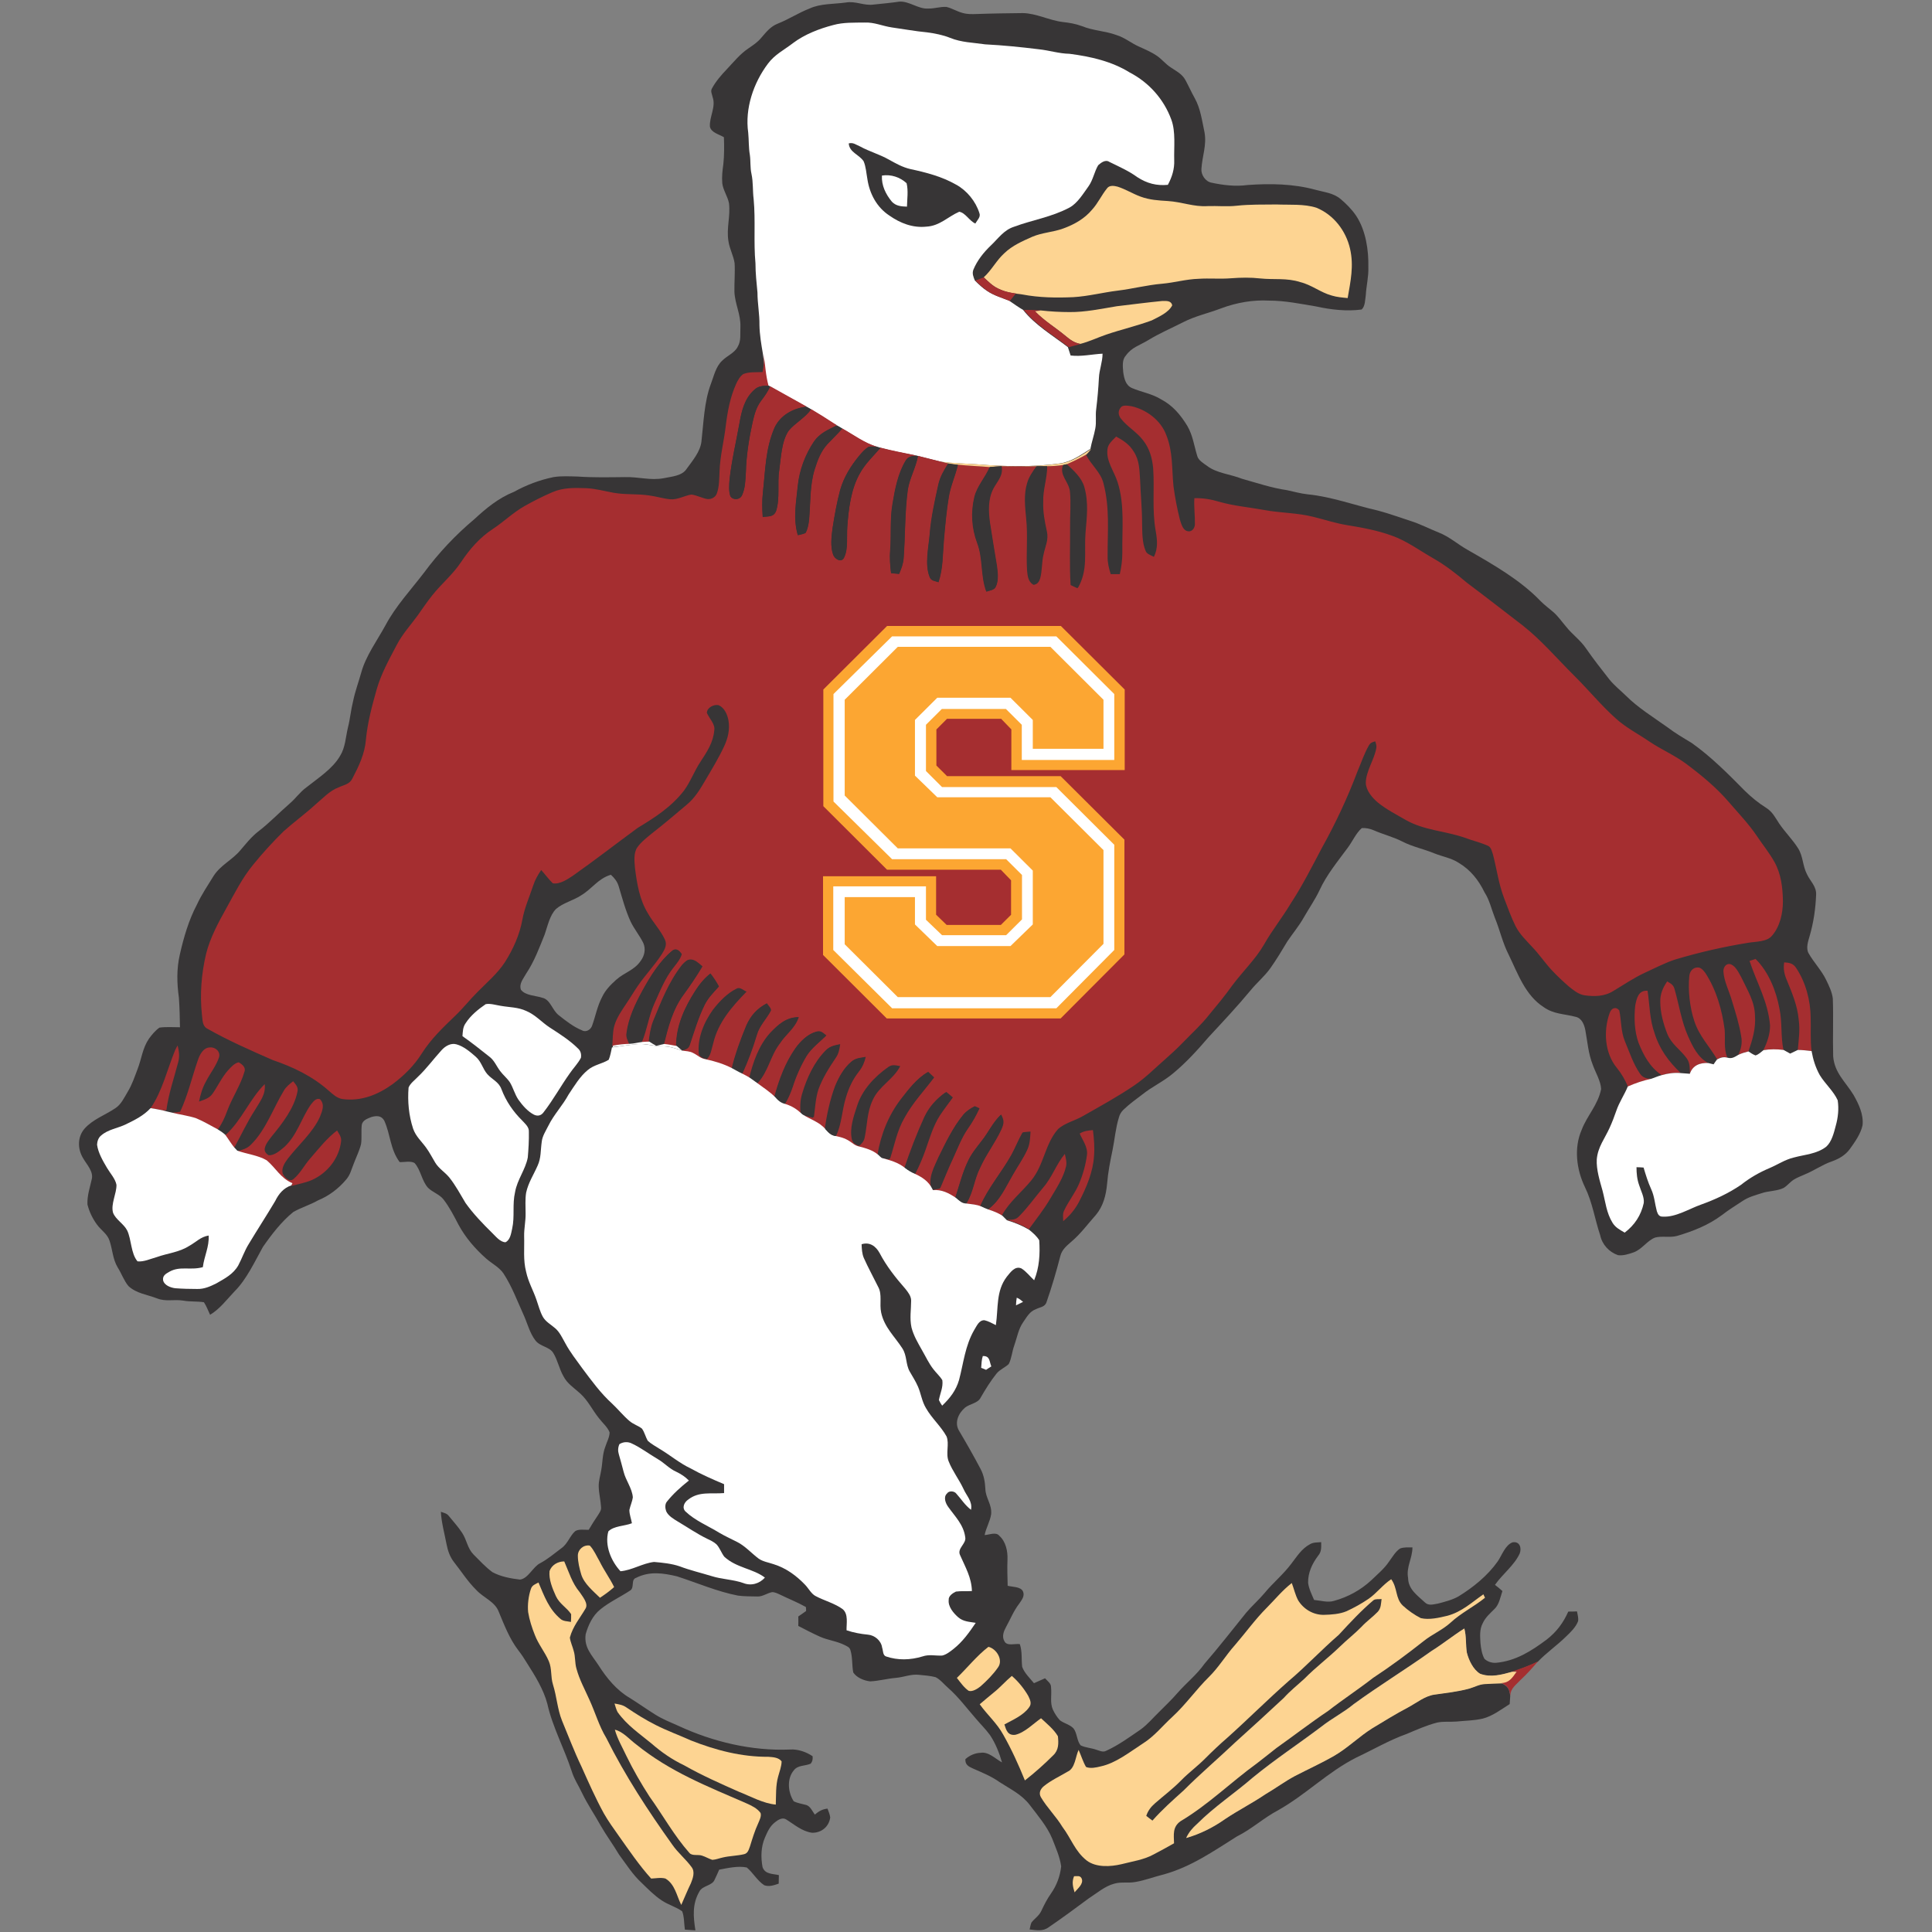 <?xml version="1.0" encoding="UTF-8"?>
<svg width="200px" height="200px" viewBox="0 0 200 200" version="1.1" xmlns="http://www.w3.org/2000/svg" xmlns:xlink="http://www.w3.org/1999/xlink">
    <rect x="0" y="0" width="200" height="200" fill="#808080" stroke="none"/>
    <!-- Generator: Sketch 54.1 (76490) - https://sketchapp.com -->
    <title>salisbury</title>
    <desc>Created with Sketch.</desc>
    <g id="salisbury" stroke="none" stroke-width="1" fill="none" fill-rule="evenodd">
        <g id="salsbury_BGD">
            <g id="salisbury" transform="translate(8, 0)">
                <path d="M79.541,0.263 C80.574,0.075 81.438,0.621 82.452,0.47 C83.335,0.376 84.217,0.301 85.1,0.169 C86.114,0.094 87.072,0.96 88.086,0.884 C88.725,0.903 89.345,0.677 89.964,0.715 C90.547,0.847 91.054,1.185 91.636,1.336 C92.143,1.486 92.631,1.468 93.157,1.449 C94.735,1.392 96.294,1.373 97.872,1.355 C99.261,1.373 100.614,2.107 102.004,2.277 C102.698,2.352 103.356,2.465 104.013,2.709 C105.159,3.18 106.417,3.198 107.582,3.631 C108.446,3.895 109.084,4.459 109.892,4.817 C110.549,5.118 111.188,5.381 111.789,5.795 C112.296,6.152 112.672,6.642 113.197,6.98 C113.78,7.375 114.362,7.639 114.719,8.297 C115.057,8.918 115.339,9.558 115.677,10.16 C116.278,11.232 116.428,12.474 116.691,13.697 C116.935,15.052 116.447,16.162 116.372,17.479 C116.315,18.081 116.785,18.796 117.405,18.909 C118.625,19.172 119.903,19.323 121.142,19.153 C123.471,18.984 125.894,19.022 128.166,19.643 C129.106,19.906 130.007,19.962 130.777,20.602 C131.378,21.11 131.96,21.693 132.411,22.371 C133.388,23.876 133.688,25.889 133.651,27.658 C133.688,28.636 133.444,29.558 133.388,30.536 C133.313,31.007 133.331,31.703 132.956,32.041 C131.416,32.248 129.763,32.06 128.242,31.722 C126.645,31.458 125.03,31.119 123.396,31.119 C121.706,31.025 120.015,31.326 118.438,31.91 C117.123,32.418 115.752,32.7 114.475,33.358 C113.254,33.979 112.014,34.506 110.85,35.221 C109.986,35.748 109.141,35.955 108.54,36.82 C108.126,37.272 108.239,37.968 108.277,38.532 C108.371,39.172 108.521,39.887 109.178,40.169 C110.174,40.602 111.263,40.753 112.221,41.355 C113.404,41.976 114.23,42.973 114.907,44.083 C115.489,45.08 115.602,46.115 115.94,47.206 C116.052,47.658 116.616,47.977 116.973,48.241 C117.968,48.993 119.377,49.087 120.56,49.558 C122.1,49.991 123.659,50.517 125.237,50.743 C125.95,50.894 126.664,51.101 127.396,51.176 C129.857,51.421 132.223,52.305 134.627,52.85 C135.773,53.151 136.881,53.565 138.008,53.923 C139.022,54.243 139.943,54.732 140.938,55.127 C142.084,55.579 142.891,56.35 143.981,56.952 C146.573,58.438 149.409,60.056 151.493,62.239 C151.907,62.653 152.376,62.992 152.808,63.368 C153.315,63.819 153.672,64.346 154.123,64.873 C154.761,65.682 155.607,66.265 156.189,67.131 C156.959,68.241 157.785,69.294 158.612,70.348 C159.138,70.988 159.739,71.458 160.321,72.023 C161.56,73.264 163.176,74.262 164.603,75.278 C165.392,75.88 166.256,76.388 167.101,76.896 C169.129,78.325 170.895,80.113 172.642,81.881 C173.318,82.54 174.031,83.123 174.839,83.631 C175.496,84.045 175.778,84.647 176.191,85.268 C176.792,86.152 177.581,86.924 178.145,87.827 C178.671,88.674 178.595,89.614 179.065,90.517 C179.403,91.232 180.042,91.759 180.004,92.606 C179.948,94.073 179.741,95.503 179.328,96.914 C179.178,97.441 178.934,98.137 179.215,98.664 C179.741,99.605 180.586,100.47 181.056,101.468 C181.338,102.051 181.657,102.709 181.732,103.368 C181.807,105.362 181.713,107.375 181.77,109.37 C181.92,111.082 183.028,111.966 183.873,113.34 C184.418,114.299 184.925,115.353 184.812,116.482 C184.624,117.366 184.023,118.213 183.497,118.946 C183.028,119.586 182.371,119.962 181.638,120.226 C180.643,120.564 179.797,121.185 178.821,121.58 C178.445,121.75 178.032,121.9 177.675,122.126 C177.299,122.371 177.018,122.747 176.642,122.973 C175.966,123.311 175.046,123.274 174.37,123.518 C173.656,123.744 172.998,123.913 172.36,124.346 C171.646,124.817 170.914,125.268 170.238,125.795 C168.848,126.83 167.27,127.451 165.617,127.94 C164.866,128.147 164.077,127.921 163.345,128.109 C162.518,128.41 161.974,129.351 161.091,129.652 C160.603,129.821 160.02,130.009 159.494,129.934 C158.574,129.614 157.86,128.843 157.654,127.883 C157.09,126.209 156.865,124.516 156.076,122.897 C155.193,121.072 154.912,118.833 155.738,116.952 C156.283,115.503 157.428,114.374 157.748,112.738 C157.71,111.91 157.165,111.025 156.884,110.235 C156.414,109.05 156.339,107.865 156.114,106.642 C156.001,106.077 155.757,105.419 155.137,105.268 C153.954,104.948 152.846,105.005 151.794,104.252 C149.897,103.029 149.127,100.79 148.188,98.852 C147.549,97.611 147.268,96.275 146.742,94.995 C146.385,94.092 146.197,93.17 145.671,92.361 C145.07,91.119 144.225,90.047 143.023,89.332 C142.215,88.805 141.351,88.692 140.469,88.335 C139.379,87.883 138.215,87.658 137.163,87.112 C136.205,86.623 135.172,86.378 134.195,85.945 C133.801,85.776 133.407,85.701 132.975,85.72 C132.355,86.265 131.998,87.131 131.51,87.77 C130.514,89.125 129.331,90.555 128.598,92.154 C128.129,93.151 127.49,94.055 126.946,95.014 C126.457,95.88 125.819,96.632 125.274,97.441 C124.711,98.382 124.147,99.323 123.509,100.226 C122.908,101.072 122.119,101.712 121.461,102.521 C120.072,104.196 118.588,105.776 117.104,107.375 C115.977,108.692 114.813,109.972 113.479,111.082 C112.465,111.947 111.282,112.474 110.249,113.302 C109.573,113.81 108.878,114.318 108.277,114.901 C108.051,115.127 107.901,115.39 107.826,115.691 C107.488,116.764 107.394,117.968 107.169,119.059 C106.924,120.226 106.699,121.373 106.605,122.559 C106.492,123.744 106.211,124.854 105.441,125.776 C104.614,126.698 103.863,127.733 102.924,128.523 C102.417,128.975 101.928,129.351 101.759,130.047 C101.346,131.646 100.877,133.246 100.332,134.807 C100.163,135.315 99.637,135.315 99.205,135.541 C98.585,135.767 98.285,136.35 97.928,136.858 C97.421,137.573 97.289,138.457 96.989,139.304 C96.763,139.925 96.726,140.621 96.425,141.204 C96.05,141.562 95.505,141.769 95.167,142.183 C94.547,142.954 94.003,143.838 93.514,144.685 C93.251,145.249 92.406,145.325 91.918,145.701 C91.223,146.284 90.772,147.262 91.279,148.109 C92.049,149.407 92.801,150.724 93.514,152.079 C93.852,152.719 93.965,153.396 94.003,154.111 C94.021,155.071 94.697,155.729 94.604,156.745 C94.491,157.498 94.078,158.156 93.927,158.909 C94.397,158.89 95.111,158.551 95.449,158.984 C96.125,159.586 96.331,160.583 96.294,161.449 C96.256,162.352 96.294,163.255 96.313,164.158 C96.801,164.29 97.627,164.233 97.89,164.722 C98.116,165.212 97.778,165.607 97.515,166.002 C96.932,166.754 96.613,167.582 96.144,168.429 C95.899,168.881 95.693,169.407 95.975,169.897 C96.238,170.442 97.083,170.122 97.571,170.198 C97.834,170.969 97.721,171.74 97.815,172.549 C98.041,173.189 98.623,173.735 99.036,174.243 C99.43,174.073 99.806,173.904 100.182,173.735 C100.426,174.017 100.82,174.262 100.802,174.657 C100.895,175.466 100.67,176.237 100.989,176.971 C101.177,177.366 101.421,177.761 101.722,178.081 C102.135,178.401 102.774,178.532 103.13,178.928 C103.506,179.398 103.469,180.207 103.863,180.677 C104.351,180.922 104.952,180.941 105.478,181.129 C105.816,181.223 106.173,181.43 106.511,181.242 C107.826,180.64 108.915,179.831 110.098,179.022 C110.775,178.532 111.338,177.855 111.939,177.272 C112.596,176.613 113.273,175.974 113.892,175.259 C114.813,174.205 115.883,173.377 116.691,172.23 C118.175,170.517 119.564,168.73 120.992,166.961 C121.593,166.246 122.307,165.626 122.908,164.911 C123.79,163.838 124.842,162.992 125.687,161.863 C126.27,161.11 126.739,160.32 127.622,159.849 C127.979,159.643 128.373,159.68 128.768,159.643 C128.768,160.169 128.824,160.621 128.448,161.054 C127.828,161.881 127.396,162.803 127.415,163.857 C127.49,164.459 127.791,165.061 128.035,165.626 C128.692,165.682 129.462,165.927 130.101,165.72 C131.547,165.325 132.881,164.591 133.97,163.575 C134.627,162.935 135.285,162.408 135.792,161.656 C136.13,161.204 136.449,160.621 136.938,160.301 C137.313,160.151 137.802,160.188 138.215,160.188 C138.215,161.317 137.557,162.201 137.764,163.349 C137.783,164.516 138.703,165.136 139.492,165.87 C139.886,166.265 140.375,166.077 140.863,166.002 C141.577,165.814 142.328,165.626 142.966,165.268 C144.507,164.327 146.009,163.104 147.042,161.637 C147.474,161.016 147.812,159.944 148.582,159.661 C149.334,159.53 149.54,160.263 149.315,160.828 C148.751,162.051 147.549,162.935 146.76,164.064 C147.023,164.271 147.286,164.478 147.53,164.704 C147.324,165.306 147.192,166.115 146.704,166.566 C146.253,167.018 145.784,167.413 145.502,168.015 C145.145,168.674 145.22,169.389 145.258,170.103 C145.314,170.649 145.408,171.251 145.671,171.722 C145.99,172.023 146.422,172.154 146.854,172.135 C148.902,171.947 150.498,170.931 152.113,169.727 C153.127,168.937 153.822,168.015 154.348,166.83 C154.649,166.83 154.949,166.83 155.25,166.811 C155.306,167.131 155.419,167.488 155.362,167.827 C155.118,168.467 154.574,168.975 154.085,169.445 C153.165,170.348 152.094,171.082 151.193,172.023 C150.329,172.436 149.446,172.775 148.545,173.076 C147.455,173.377 146.328,173.697 145.22,173.283 C144.488,172.85 144.037,171.891 143.849,171.101 C143.699,170.273 143.812,169.426 143.586,168.598 C142.422,169.332 141.351,170.216 140.168,170.913 C137.539,172.813 134.759,174.487 132.129,176.406 C131.096,177.272 129.876,177.874 128.805,178.721 C126.439,180.508 123.978,182.126 121.687,184.008 C119.79,185.663 117.705,187.018 115.94,188.786 C115.451,189.219 115.076,189.652 114.794,190.254 C116.221,189.859 117.611,189.163 118.813,188.297 C120.184,187.394 121.63,186.642 123.002,185.72 C124.035,185.118 124.992,184.403 126.044,183.838 C127.415,183.142 128.805,182.502 130.139,181.731 C131.528,180.922 132.712,179.737 134.064,178.89 C135.285,178.156 136.487,177.404 137.745,176.745 C138.628,176.275 139.511,175.541 140.506,175.409 C141.671,175.24 142.948,175.108 144.093,174.788 C144.676,174.619 145.145,174.337 145.727,174.318 C146.291,174.28 146.873,174.262 147.437,174.243 C148.113,174.581 148.244,174.807 148.338,175.56 C148.319,175.842 148.301,176.124 148.282,176.406 C147.418,176.952 146.479,177.667 145.483,177.912 C144.601,178.119 143.68,178.119 142.779,178.213 C142.084,178.269 141.408,178.175 140.75,178.325 C139.661,178.608 138.665,179.059 137.632,179.492 C135.829,180.132 134.139,181.129 132.411,181.938 C129.406,183.462 127.246,185.738 124.316,187.394 C122.814,188.184 121.574,189.351 120.053,190.103 C117.592,191.646 115.32,193.246 112.484,194.036 C111.488,194.28 110.53,194.657 109.516,194.826 C108.765,194.958 108.051,194.788 107.356,194.995 C106.398,195.24 105.553,195.974 104.708,196.519 C103.337,197.535 101.966,198.551 100.557,199.511 C99.938,199.962 99.299,199.812 98.585,199.737 C98.642,199.511 98.679,199.247 98.773,199.022 C99.111,198.589 99.543,198.344 99.787,197.836 C100.088,197.197 100.388,196.595 100.802,196.011 C101.384,195.183 101.741,194.224 101.853,193.208 C101.722,192.23 101.271,191.232 100.914,190.31 C100.388,189.05 99.412,187.921 98.585,186.83 C97.74,185.738 96.594,185.212 95.468,184.478 C94.622,183.876 93.683,183.5 92.744,183.086 C92.275,182.879 91.899,182.69 91.937,182.107 C92.369,181.712 92.951,181.468 93.514,181.449 C94.341,181.317 95.036,182.07 95.73,182.446 C95.449,181.468 95.054,180.47 94.491,179.624 C94.04,179.003 93.495,178.476 93.007,177.893 C92.049,176.802 91.242,175.691 90.152,174.732 C89.739,174.374 89.345,173.866 88.856,173.622 C88.293,173.471 87.692,173.434 87.128,173.377 C86.283,173.283 85.588,173.622 84.706,173.697 C83.823,173.772 82.959,174.017 82.076,174.055 C81.438,173.979 80.686,173.678 80.329,173.133 C80.179,172.38 80.273,171.571 80.029,170.8 C79.935,170.499 79.672,170.423 79.428,170.292 C78.602,169.878 77.719,169.802 76.874,169.426 C76.122,169.087 75.39,168.711 74.639,168.316 C74.639,167.996 74.657,167.658 74.639,167.338 C74.902,167.15 75.183,166.961 75.446,166.773 C75.446,166.642 75.446,166.491 75.427,166.359 C74.563,165.87 73.643,165.513 72.76,165.08 C72.516,164.967 72.216,164.817 71.934,164.817 C71.427,164.911 70.939,165.287 70.431,165.268 C69.755,165.249 69.06,165.268 68.384,165.174 C66.243,164.76 64.177,163.857 62.074,163.18 C60.646,162.841 59.238,162.634 57.866,163.33 C57.284,163.5 57.697,164.309 57.265,164.628 C56.251,165.306 55.087,165.833 54.148,166.604 C53.359,167.225 52.889,168.241 52.626,169.182 C52.439,170.574 53.284,171.345 53.979,172.418 C54.786,173.697 55.857,174.995 57.19,175.767 C58.092,176.331 58.937,176.933 59.839,177.498 C60.59,177.968 61.435,178.307 62.243,178.664 C65.811,180.32 69.849,181.279 73.793,181.11 C74.582,181.054 75.465,181.355 76.122,181.806 C76.141,182.107 76.122,182.333 75.916,182.578 C75.296,182.841 74.582,182.709 74.169,183.274 C73.437,184.139 73.568,185.569 74.169,186.472 C74.545,186.66 74.977,186.717 75.371,186.83 C75.859,186.905 76.085,187.488 76.348,187.846 C76.78,187.488 77.099,187.3 77.662,187.225 C77.775,187.526 77.907,187.827 77.944,188.147 C77.813,189.106 77.024,189.746 76.066,189.727 C74.995,189.577 74.225,188.862 73.361,188.335 C72.986,188.109 72.535,188.391 72.235,188.636 C71.69,189.05 71.446,189.633 71.183,190.235 C70.77,191.176 70.751,192.286 70.939,193.283 C71.202,194.036 71.972,193.96 72.629,194.111 C72.629,194.412 72.61,194.694 72.61,194.995 C72.103,195.165 71.652,195.334 71.126,195.165 C70.394,194.694 69.943,193.848 69.305,193.321 C68.403,193.133 67.351,193.377 66.45,193.547 C66.299,193.885 66.149,194.243 65.98,194.581 C65.736,195.221 64.722,195.183 64.403,195.804 C63.651,197.103 63.764,198.401 63.989,199.831 C63.632,199.812 63.276,199.774 62.9,199.755 C62.806,199.135 62.844,198.438 62.618,197.855 C61.961,197.385 61.153,197.178 60.496,196.726 C59.726,196.218 59.069,195.541 58.411,194.901 C57.491,194.055 56.852,193.02 56.082,191.985 C55.481,190.969 54.768,190.009 54.185,188.993 C53.565,187.865 52.833,186.811 52.27,185.644 C51.913,184.873 51.424,184.158 51.18,183.349 C50.429,181.035 49.189,178.758 48.663,176.388 C48.269,174.882 47.386,173.471 46.56,172.173 C46.278,171.703 45.978,171.251 45.64,170.818 C44.738,169.633 44.193,168.203 43.63,166.849 C43.236,165.795 42.052,165.4 41.32,164.61 C40.418,163.725 39.761,162.672 38.972,161.675 C38.559,161.129 38.352,160.508 38.221,159.831 C38.014,158.739 37.695,157.611 37.639,156.5 C37.939,156.613 38.24,156.651 38.446,156.914 C38.916,157.498 39.442,158.062 39.855,158.702 C40.343,159.473 40.381,160.263 41.019,160.922 C41.639,161.543 42.259,162.22 42.973,162.747 C43.837,163.217 44.87,163.405 45.827,163.518 C46.673,163.424 47.18,162.183 47.912,161.825 C48.72,161.392 49.396,160.809 50.128,160.263 C50.786,159.793 50.992,158.984 51.556,158.495 C51.931,158.269 52.514,158.382 52.946,158.363 C53.246,157.855 53.547,157.366 53.885,156.877 C54.054,156.595 54.26,156.35 54.223,156.03 C54.185,155.315 53.997,154.619 53.979,153.885 C53.96,153.321 54.148,152.756 54.242,152.173 C54.392,151.345 54.354,150.574 54.655,149.784 C54.805,149.294 55.106,148.786 55.106,148.278 C54.899,147.733 54.373,147.3 54.016,146.83 C53.303,145.945 52.889,145.005 52.063,144.252 C51.424,143.669 50.711,143.236 50.316,142.446 C49.884,141.693 49.734,140.809 49.283,140.075 C48.908,139.417 47.893,139.398 47.424,138.758 C46.823,137.987 46.579,136.914 46.165,136.03 C45.508,134.581 45.001,133.189 44.137,131.853 C43.724,131.214 42.916,130.8 42.334,130.292 C41.188,129.276 40.193,128.128 39.46,126.773 C38.991,125.87 38.54,124.986 37.92,124.177 C37.526,123.65 36.775,123.424 36.305,122.954 C35.666,122.258 35.554,121.091 34.915,120.395 C34.521,120.151 33.826,120.32 33.375,120.301 C32.38,118.965 32.436,117.46 31.779,116.011 C31.478,115.466 30.971,115.484 30.445,115.635 C30.032,115.804 29.544,115.955 29.45,116.444 C29.375,117.103 29.469,117.799 29.375,118.438 C29.206,119.135 28.868,119.793 28.623,120.452 C28.379,121.035 28.266,121.618 27.835,122.107 C27.046,123.048 26.05,123.801 24.905,124.271 C24.078,124.741 23.158,125.005 22.35,125.475 C21.129,126.472 20.115,127.789 19.214,129.087 C18.35,130.63 17.542,132.418 16.284,133.678 C15.495,134.506 14.744,135.522 13.748,136.105 C13.542,135.673 13.373,135.202 13.11,134.807 C12.396,134.694 11.682,134.77 10.969,134.638 C9.973,134.487 9.184,134.77 8.264,134.412 C7.25,134.017 6.123,133.904 5.296,133.133 C4.827,132.568 4.583,131.834 4.188,131.214 C3.662,130.329 3.662,129.407 3.343,128.448 C3.118,127.733 2.46,127.357 2.028,126.754 C1.578,126.134 1.24,125.437 1.052,124.685 C1.014,123.744 1.315,122.916 1.503,122.051 C1.69,121.279 0.977,120.546 0.62,119.925 C0.019,118.965 5.22359933e-14,117.705 0.751,116.839 C1.596,115.88 2.892,115.428 3.925,114.732 C4.526,114.356 4.864,113.622 5.221,113.02 C5.672,112.286 5.935,111.477 6.236,110.687 C6.668,109.577 6.743,108.523 7.419,107.526 C7.719,107.112 8.076,106.679 8.508,106.378 C9.203,106.284 9.917,106.341 10.63,106.341 C10.612,105.325 10.593,104.29 10.518,103.274 C10.311,101.787 10.274,100.301 10.612,98.833 C11.006,97.084 11.532,95.259 12.377,93.659 C12.865,92.606 13.504,91.665 14.105,90.687 C14.838,89.539 16.04,89.031 16.885,88.015 C17.467,87.338 17.993,86.66 18.707,86.096 C19.871,85.212 20.885,84.139 21.993,83.18 C22.613,82.653 23.064,81.976 23.721,81.505 C24.923,80.546 26.445,79.586 27.215,78.231 C27.759,77.347 27.778,76.312 28.022,75.296 C28.248,74.412 28.323,73.49 28.548,72.606 C28.755,71.59 29.112,70.63 29.393,69.633 C29.863,67.902 31.046,66.303 31.91,64.722 C32.943,62.766 34.558,61.035 35.892,59.285 C37.394,57.253 39.16,55.372 41.094,53.754 C42.334,52.606 43.611,51.552 45.208,50.913 C46.504,50.198 47.856,49.69 49.302,49.389 C50.128,49.257 50.992,49.313 51.8,49.332 C53.453,49.445 55.049,49.407 56.702,49.389 C58.111,49.351 59.331,49.765 60.721,49.501 C61.51,49.332 62.618,49.276 63.088,48.523 C63.689,47.695 64.478,46.773 64.609,45.738 C64.835,43.801 64.891,41.599 65.586,39.755 C65.905,38.928 66.093,37.949 66.769,37.328 C67.257,36.839 68.065,36.519 68.365,35.898 C68.741,35.278 68.61,34.544 68.647,33.81 C68.685,32.531 68.084,31.477 68.027,30.216 C68.009,29.238 68.103,28.241 68.046,27.244 C67.934,26.472 67.52,25.757 67.408,24.967 C67.182,23.594 67.633,22.408 67.464,21.035 C67.332,20.339 66.844,19.661 66.769,18.965 C66.713,18.288 66.788,17.648 66.882,16.99 C66.976,16.068 66.976,15.127 66.938,14.205 C66.45,13.904 65.623,13.735 65.492,13.114 C65.417,12.117 66.13,11.063 65.774,10.066 C65.717,9.765 65.529,9.445 65.698,9.163 C66.093,8.429 66.675,7.752 67.257,7.15 C67.971,6.397 68.591,5.607 69.455,5.024 C69.943,4.685 70.413,4.384 70.788,3.932 C71.314,3.33 71.746,2.747 72.516,2.446 C73.662,1.994 74.676,1.317 75.803,0.884 C76.93,0.357 78.32,0.433 79.541,0.263 Z M55.237,90.555 C53.904,90.95 53.303,92.004 52.138,92.7 C51.33,93.227 50.279,93.471 49.565,94.092 C48.908,94.732 48.682,95.898 48.382,96.745 C47.818,98.137 47.311,99.53 46.466,100.79 C46.184,101.317 45.715,101.806 45.921,102.446 C46.353,103.067 47.499,103.067 48.156,103.293 C48.983,103.481 49.171,104.591 49.847,105.099 C50.579,105.682 51.368,106.303 52.251,106.66 C52.664,106.905 53.171,106.585 53.303,106.152 C53.659,105.155 53.828,104.158 54.336,103.198 C54.674,102.484 55.199,101.957 55.782,101.43 C56.646,100.659 57.66,100.452 58.336,99.454 C58.73,98.909 58.862,98.25 58.599,97.629 C58.223,96.858 57.66,96.181 57.284,95.409 C56.74,94.224 56.402,92.926 56.045,91.74 C55.894,91.251 55.613,90.894 55.237,90.555 Z" id="Shape" fill="#373536" fill-rule="nonzero"></path>
                <path d="M81.513,2.333 C82.527,2.295 83.316,2.69 84.33,2.841 C85.551,3.01 86.753,3.236 87.974,3.349 C88.781,3.462 89.589,3.612 90.34,3.913 C91.542,4.403 92.725,4.403 93.984,4.591 C95.843,4.685 97.684,4.873 99.524,5.099 C100.614,5.212 101.628,5.55 102.717,5.569 C104.896,5.851 107.075,6.341 108.953,7.507 C110.944,8.542 112.484,10.273 113.254,12.38 C113.723,13.641 113.517,15.221 113.554,16.576 C113.592,17.498 113.329,18.325 112.897,19.135 C111.714,19.247 110.737,18.984 109.742,18.344 C108.84,17.686 107.845,17.253 106.849,16.764 C106.436,16.482 105.985,16.839 105.685,17.103 C105.272,17.799 105.159,18.627 104.671,19.304 C104.126,20.056 103.544,21.035 102.717,21.486 C100.839,22.484 98.867,22.766 96.951,23.481 C95.918,23.819 95.355,24.666 94.585,25.4 C93.834,26.115 93.157,26.961 92.763,27.921 C92.613,28.316 92.763,28.655 92.913,29.031 C93.308,29.426 93.721,29.821 94.19,30.122 C94.885,30.593 95.712,30.818 96.482,31.138 C96.951,31.458 97.421,31.797 97.909,32.079 C99.13,33.641 100.989,34.732 102.548,35.936 C102.642,36.218 102.736,36.519 102.83,36.802 C103.957,36.933 105.027,36.67 106.136,36.613 C106.136,37.479 105.797,38.269 105.76,39.116 C105.704,40.207 105.61,41.261 105.478,42.352 C105.384,43.029 105.516,43.688 105.384,44.365 C105.253,45.08 105.009,45.757 104.877,46.472 C103.844,47.112 102.924,47.808 101.703,47.977 C98.905,48.373 95.993,48.297 93.176,48.071 C91.899,47.977 90.603,47.977 89.345,47.789 C88.556,47.582 87.748,47.394 86.959,47.187 L86.772,47.15 C85.532,46.905 84.292,46.679 83.072,46.341 L82.752,46.246 C81.475,45.889 80.311,45.005 79.127,44.346 C78.827,44.177 78.545,44.008 78.245,43.819 C77.475,43.311 76.686,42.822 75.897,42.352 C75.747,42.258 75.596,42.164 75.427,42.088 C74.169,41.373 72.892,40.715 71.652,39.981 L71.483,39.906 C71.164,38.833 71.145,37.723 70.976,36.632 C70.807,35.654 70.638,34.657 70.619,33.659 C70.638,32.531 70.413,31.421 70.413,30.292 C70.319,29.276 70.206,28.278 70.206,27.262 C69.999,25.042 70.225,22.841 70.018,20.621 C69.906,19.737 69.981,18.871 69.793,18.006 C69.643,17.347 69.718,16.689 69.624,16.03 C69.492,15.278 69.53,14.506 69.455,13.735 C69.098,11.232 69.999,8.579 71.502,6.585 C72.216,5.626 73.174,5.174 74.094,4.459 C75.296,3.556 76.798,2.973 78.245,2.596 C79.315,2.295 80.461,2.352 81.513,2.333 Z" id="Shape" fill="#FFFFFF" fill-rule="nonzero"></path>
                <path d="M79.86,14.845 C80.311,14.713 80.63,14.995 81.043,15.165 C82.001,15.691 83.053,15.974 84.011,16.519 C84.724,16.914 85.419,17.31 86.227,17.498 C87.88,17.855 89.495,18.269 90.979,19.116 C92.087,19.718 93.007,20.847 93.383,22.051 C93.552,22.465 93.157,22.785 92.97,23.142 C92.331,22.86 91.955,22.032 91.298,21.919 C90.134,22.427 89.288,23.387 87.898,23.462 C86.49,23.612 85.194,23.104 84.067,22.314 C82.771,21.468 82.02,20.056 81.794,18.551 C81.682,17.949 81.644,17.253 81.4,16.689 C80.912,15.974 79.935,15.786 79.86,14.845 Z" id="Shape" fill="#373536" fill-rule="nonzero"></path>
                <path d="M85.851,18.965 C86.039,19.737 85.908,20.602 85.889,21.392 C85.307,21.373 84.762,21.336 84.33,20.884 C83.691,20.113 83.241,19.191 83.297,18.175 C84.236,18.024 85.175,18.344 85.851,18.965 Z" id="Shape" fill="#FFFFFF" fill-rule="nonzero"></path>
                <path d="M107.694,19.323 C108.521,19.586 109.253,20.056 110.08,20.357 C111,20.696 111.92,20.753 112.878,20.809 C114.362,20.903 115.583,21.43 117.01,21.336 C118.024,21.298 119.001,21.411 120.015,21.298 C121.386,21.148 122.776,21.185 124.147,21.167 C125.481,21.223 127.002,21.091 128.279,21.505 C130.063,22.239 131.322,23.876 131.754,25.738 C132.167,27.526 131.81,29.106 131.51,30.856 C130.946,30.8 130.402,30.762 129.857,30.593 C128.692,30.273 127.772,29.483 126.589,29.2 C125.199,28.749 123.865,28.975 122.457,28.824 C121.461,28.711 120.447,28.73 119.452,28.805 C118.325,28.899 117.198,28.786 116.071,28.862 C114.794,28.899 113.592,29.257 112.315,29.37 C110.756,29.501 109.253,29.897 107.713,30.085 C106.173,30.273 104.671,30.668 103.112,30.762 C101.327,30.837 99.581,30.818 97.815,30.48 C96.932,30.367 96.106,30.273 95.298,29.859 C94.716,29.577 94.303,29.144 93.834,28.711 C94.679,27.94 95.148,26.943 95.993,26.19 C96.801,25.419 97.834,24.967 98.848,24.516 C99.9,24.064 101.008,24.045 102.079,23.65 C103.206,23.236 104.257,22.653 105.046,21.712 C105.666,21.035 106.023,20.207 106.605,19.492 C106.849,19.153 107.338,19.229 107.694,19.323 Z" id="Shape" fill="#FDD492" fill-rule="nonzero"></path>
                <path d="M93.834,28.711 C94.303,29.144 94.716,29.577 95.298,29.859 C96.106,30.273 96.932,30.348 97.815,30.48 C97.59,30.461 97.364,30.423 97.139,30.405 C96.932,30.649 96.745,30.913 96.538,31.157 C95.768,30.837 94.942,30.611 94.247,30.141 C93.777,29.821 93.364,29.426 92.97,29.05 C93.27,28.918 93.552,28.824 93.834,28.711 Z" id="Shape" fill="#A52E30" fill-rule="nonzero"></path>
                <path d="M112.315,31.157 C112.747,31.157 113.235,31.101 113.348,31.609 C112.972,32.361 111.958,32.794 111.225,33.17 C109.685,33.735 108.07,34.111 106.511,34.638 C105.591,34.958 104.783,35.353 103.844,35.597 C103.243,35.503 102.792,35.183 102.342,34.807 C101.271,33.904 100.088,33.227 99.111,32.192 C99.318,32.173 99.524,32.154 99.731,32.135 C100.726,32.248 101.722,32.305 102.717,32.305 C104.332,32.324 106.004,31.966 107.601,31.703 C109.197,31.515 110.756,31.308 112.315,31.157 Z" id="Shape" fill="#FDD492" fill-rule="nonzero"></path>
                <path d="M97.984,32.079 C98.566,32.079 99.149,32.079 99.75,32.154 C99.543,32.173 99.337,32.192 99.13,32.211 C100.107,33.227 101.29,33.923 102.36,34.826 C102.811,35.202 103.281,35.522 103.863,35.616 C103.45,35.729 103.037,35.823 102.642,35.936 C101.064,34.732 99.205,33.622 97.984,32.079 Z" id="Shape" fill="#A52E30" fill-rule="nonzero"></path>
                <path d="M71.051,36.651 C71.22,37.761 71.258,38.852 71.558,39.925 C71.014,39.944 70.525,39.944 70.112,40.32 C69.079,41.223 68.779,42.484 68.553,43.782 C68.215,45.682 67.727,47.714 67.52,49.671 C67.483,50.216 67.426,50.856 67.614,51.364 C67.896,51.797 68.61,51.74 68.816,51.251 C69.154,50.536 69.154,49.652 69.211,48.881 C69.267,47.168 69.53,45.475 69.887,43.801 C70.075,42.973 70.262,42.201 70.77,41.505 C71.126,41.016 71.483,40.546 71.727,39.981 C72.986,40.696 74.244,41.373 75.503,42.088 C74.113,42.258 72.798,42.954 72.178,44.271 C71.22,46.491 71.239,48.636 70.976,50.969 C70.882,51.816 70.901,52.662 70.957,53.509 C71.558,53.415 72.084,53.547 72.347,52.869 C72.76,51.552 72.441,50.028 72.666,48.655 C72.854,47.357 72.892,45.682 73.643,44.572 C74.338,43.744 75.334,43.255 75.972,42.352 C76.761,42.822 77.55,43.311 78.32,43.819 C78.432,43.895 78.526,43.951 78.639,44.026 C77.719,44.478 76.855,44.835 76.254,45.701 C75.352,47.056 74.751,48.636 74.582,50.273 C74.413,52.023 74.075,53.641 74.582,55.39 C74.864,55.315 75.127,55.278 75.371,55.165 C75.596,54.751 75.69,54.243 75.747,53.772 C75.897,52.079 75.822,50.179 76.329,48.561 C76.629,47.62 76.968,46.679 77.644,45.964 C78.151,45.419 78.695,44.911 79.184,44.346 C80.348,44.986 81.531,45.889 82.809,46.246 C82.527,46.228 82.208,46.19 81.926,46.246 C81.531,46.472 81.212,46.849 80.93,47.187 C80.066,48.241 79.353,49.389 78.977,50.706 C78.62,52.004 78.395,53.34 78.188,54.657 C78.076,55.522 77.944,56.557 78.245,57.404 C78.395,57.855 79.109,58.307 79.39,57.686 C79.822,56.783 79.635,55.522 79.71,54.544 C79.841,52.681 80.085,50.611 81.024,48.975 C81.588,47.959 82.395,47.225 83.147,46.341 C84.368,46.66 85.607,46.886 86.847,47.15 C86.377,47.225 85.983,47.244 85.739,47.695 C84.95,48.993 84.63,50.668 84.386,52.154 C84.105,53.772 84.274,55.353 84.142,56.99 C84.086,57.78 84.142,58.551 84.236,59.323 C84.518,59.341 84.799,59.379 85.062,59.398 C85.288,58.871 85.494,58.344 85.532,57.761 C85.72,55.372 85.645,53.057 85.964,50.668 C86.171,49.464 86.809,48.391 87.016,47.187 C87.805,47.394 88.612,47.582 89.401,47.789 C89.645,47.846 89.908,47.921 90.152,47.977 C89.72,48.655 89.326,49.313 89.138,50.122 C88.762,51.834 88.368,53.547 88.237,55.296 C88.124,56.651 87.711,58.382 88.218,59.68 C88.368,60.132 88.762,60.094 89.138,60.245 C89.626,58.777 89.57,57.366 89.702,55.861 C89.833,54.374 89.964,52.869 90.209,51.402 C90.396,50.254 90.904,49.238 91.148,48.09 C92.256,48.203 93.364,48.241 94.453,48.335 C93.965,49.464 93.139,50.31 92.857,51.458 C92.481,53.039 92.575,54.657 93.139,56.181 C93.777,57.836 93.477,59.586 94.096,61.242 C94.397,61.129 94.885,61.091 95.036,60.771 C95.392,60.132 95.261,59.247 95.167,58.551 C94.923,57.084 94.679,55.616 94.453,54.149 C94.265,52.944 94.209,51.665 94.81,50.555 C95.242,49.746 95.824,49.238 95.655,48.26 C96.876,48.26 98.078,48.297 99.299,48.26 C98.905,48.824 98.51,49.351 98.322,50.028 C97.965,51.195 98.116,52.493 98.228,53.678 C98.416,55.466 98.21,57.291 98.322,59.078 C98.379,59.643 98.435,60.207 98.961,60.527 C99.355,60.489 99.524,60.226 99.618,59.887 C99.844,59.078 99.769,58.194 99.975,57.385 C100.163,56.538 100.539,55.898 100.313,54.995 C100.088,53.979 99.9,52.963 99.938,51.929 C99.919,50.668 100.351,49.501 100.351,48.26 C100.914,48.26 101.478,48.222 102.041,48.128 C101.647,49.2 102.605,49.802 102.755,50.837 C102.886,52.06 102.755,53.34 102.774,54.581 C102.792,56.576 102.698,58.57 102.83,60.564 C103.055,60.677 103.281,60.771 103.506,60.884 C104.577,59.022 104.145,57.234 104.295,55.202 C104.426,53.584 104.633,52.079 104.182,50.461 C103.919,49.483 103.093,48.73 102.36,48.071 C103.055,47.77 103.75,47.432 104.408,47.056 C104.99,48.184 105.948,48.881 106.229,50.028 C106.906,52.606 106.643,54.976 106.661,57.592 C106.643,58.231 106.793,58.833 106.981,59.436 C107.3,59.436 107.601,59.436 107.92,59.436 C108.089,58.702 108.183,57.968 108.183,57.215 C108.145,54.788 108.446,52.267 107.694,49.915 C107.338,48.786 106.492,47.733 106.643,46.529 C106.68,45.964 107.187,45.569 107.544,45.193 C108.277,45.588 108.934,46.021 109.366,46.754 C109.967,47.676 109.948,48.636 110.023,49.69 C110.08,51.195 110.23,52.7 110.23,54.205 C110.249,55.108 110.23,56.162 110.587,57.008 C110.699,57.366 111.169,57.479 111.451,57.648 C111.883,56.764 111.808,55.936 111.639,54.976 C111.244,52.775 111.526,50.687 111.376,48.485 C111.282,47.432 111,46.416 110.324,45.569 C109.666,44.704 108.69,44.177 108.032,43.33 C107.77,42.992 107.713,42.559 107.995,42.22 C108.202,41.863 108.784,42.013 109.122,42.051 C110.662,42.389 112.164,43.5 112.728,45.024 C113.442,46.811 113.291,48.485 113.479,50.329 C113.629,51.477 113.855,52.643 114.137,53.772 C114.268,54.167 114.418,54.845 114.888,54.976 C115.339,55.127 115.677,54.713 115.695,54.299 C115.714,53.377 115.583,52.474 115.639,51.571 C116.559,51.552 117.348,51.684 118.231,51.947 C119.734,52.38 121.33,52.512 122.87,52.794 C124.579,53.114 126.288,53.076 127.979,53.509 C129.124,53.791 130.251,54.167 131.416,54.356 C133.031,54.619 134.59,54.901 136.13,55.466 C137.614,55.992 138.985,57.008 140.375,57.799 C141.633,58.514 142.76,59.398 143.849,60.32 C145.784,61.769 147.681,63.255 149.596,64.722 C151.587,66.284 153.146,68.147 154.93,69.915 C156.433,71.402 157.729,73.001 159.288,74.393 C160.358,75.353 161.56,75.955 162.744,76.764 C164.002,77.611 165.392,78.194 166.613,79.116 C168.19,80.301 169.674,81.524 170.97,83.029 C171.965,84.196 172.998,85.249 173.862,86.529 C174.463,87.432 175.158,88.278 175.684,89.219 C176.379,90.461 176.548,91.891 176.567,93.302 C176.567,94.525 176.266,95.898 175.459,96.839 C174.933,97.516 173.769,97.46 172.998,97.592 C170.425,98.006 167.871,98.589 165.373,99.341 C164.303,99.699 163.27,100.245 162.237,100.715 C161.11,101.242 160.095,101.938 159.025,102.578 C158.105,103.161 157.053,103.18 156.001,103.029 C155.362,102.916 154.855,102.484 154.367,102.088 C153.766,101.562 153.184,101.016 152.639,100.433 C151.907,99.643 151.324,98.758 150.573,97.987 C149.953,97.31 149.334,96.726 148.902,95.898 C148.432,94.958 148.075,93.942 147.699,92.963 C147.136,91.496 146.948,89.972 146.554,88.467 C146.441,88.147 146.366,87.676 146.009,87.545 C145.239,87.206 144.413,87.018 143.624,86.717 C141.539,86.002 139.436,85.964 137.539,84.892 C136.562,84.327 135.529,83.801 134.646,83.086 C134.064,82.596 133.444,81.881 133.388,81.091 C133.369,79.868 134.289,78.608 134.477,77.422 C134.515,77.178 134.44,76.971 134.364,76.745 C134.045,76.82 133.857,76.896 133.688,77.197 C133.219,78.024 132.918,78.946 132.543,79.812 C131.51,82.559 130.27,85.212 128.843,87.77 C127.81,89.727 126.814,91.703 125.593,93.565 C124.729,95.014 123.678,96.312 122.851,97.78 C121.969,99.304 120.654,100.546 119.564,102.013 C118.813,103.067 117.987,104.064 117.16,105.061 C116.334,106.115 115.339,106.999 114.418,107.959 C113.836,108.561 113.216,109.125 112.578,109.69 C111.526,110.611 110.587,111.571 109.422,112.361 C107.732,113.509 105.91,114.506 104.126,115.522 C103.299,116.011 102.248,116.237 101.534,116.877 C100.163,118.42 100.088,120.583 98.754,122.201 C97.74,123.443 96.482,124.403 95.693,125.851 C95.242,125.569 94.754,125.381 94.265,125.212 C95.524,124.271 96.012,122.992 96.782,121.693 C97.271,120.809 97.872,119.981 98.285,119.078 C98.566,118.476 98.585,117.855 98.623,117.197 C98.36,117.215 98.097,117.253 97.834,117.272 C97.402,118.024 97.102,118.815 96.688,119.567 C95.693,121.355 94.265,122.992 93.458,124.873 C92.988,124.704 92.5,124.666 92.012,124.591 C92.725,123.443 92.801,122.145 93.402,120.96 C94.021,119.567 94.979,118.325 95.618,116.952 C95.881,116.331 95.881,116.03 95.58,115.428 C94.735,116.237 94.303,117.253 93.589,118.156 C93.082,118.815 92.575,119.417 92.218,120.169 C91.636,121.355 91.298,122.728 90.885,123.989 C90.152,123.518 89.42,123.142 88.518,123.198 C88.781,123.142 89.025,123.086 89.27,123.048 C89.702,122.032 90.115,120.997 90.584,120 C91.091,118.928 91.467,117.855 92.143,116.877 C92.613,116.218 92.988,115.541 93.326,114.807 C93.176,114.732 93.007,114.657 92.838,114.581 C92.387,114.807 91.974,115.089 91.655,115.484 C90.622,116.745 89.871,118.325 89.157,119.774 C88.706,120.809 88.049,121.919 88.424,123.086 C88.049,122.352 87.391,121.9 86.659,121.562 C87.072,120.753 87.429,119.925 87.729,119.059 C88.18,117.855 88.518,116.576 89.232,115.484 C89.645,114.864 90.115,114.28 90.547,113.659 C90.321,113.471 90.096,113.283 89.871,113.095 C88.931,113.754 88.161,114.6 87.673,115.654 C86.884,117.385 86.208,119.153 85.607,120.941 C84.893,120.357 84.067,120.151 83.203,119.906 C83.485,119.944 83.766,119.981 84.048,120.019 C84.518,118.532 84.762,117.121 85.551,115.767 C86.396,114.224 87.56,112.982 88.612,111.609 C88.406,111.421 88.218,111.214 87.992,111.025 C86.828,111.722 86.077,112.738 85.25,113.791 C83.954,115.484 83.165,117.498 82.827,119.586 C82.245,119.097 81.55,118.909 80.837,118.721 C80.348,118.627 80.085,118.307 79.672,118.062 C79.296,117.836 78.902,117.742 78.47,117.648 C79.109,116.35 79.09,114.995 79.503,113.641 C79.785,112.681 80.198,111.797 80.818,111.007 C81.193,110.517 81.4,110.066 81.55,109.464 C81.024,109.558 80.536,109.558 80.104,109.934 C79.353,110.574 78.827,111.515 78.451,112.418 C77.907,113.866 77.587,115.409 77.362,116.933 C76.705,116.162 75.822,115.936 74.995,115.409 C75.39,115.522 75.765,115.616 76.16,115.71 C76.291,114.77 76.329,113.754 76.629,112.832 C77.061,111.646 77.719,110.611 78.414,109.577 C78.714,109.144 78.789,108.655 78.883,108.147 C78.339,108.26 77.831,108.354 77.437,108.786 C76.273,109.953 75.521,111.609 75.052,113.17 C74.826,113.885 74.808,114.6 74.883,115.334 C74.376,114.864 73.869,114.544 73.192,114.337 C73.512,113.791 73.775,113.227 73.981,112.606 C74.357,111.496 74.826,110.386 75.427,109.37 C75.916,108.542 76.78,107.921 77.475,107.244 C77.137,106.999 76.911,106.698 76.46,106.83 C75.596,107.056 74.864,107.789 74.357,108.485 C73.268,110.028 72.629,111.778 72.141,113.584 C71.615,113.057 70.939,112.625 70.338,112.173 C71.483,110.969 71.652,109.37 72.648,108.071 C73.324,107.056 74.225,106.491 74.62,105.325 C73.343,105.325 72.535,106.077 71.709,106.943 C70.544,108.241 69.962,109.934 69.549,111.609 C69.305,111.458 69.06,111.326 68.797,111.195 C69.38,109.878 69.887,108.561 70.3,107.187 C70.582,106.19 71.295,105.532 71.765,104.647 C71.784,104.384 71.483,104.12 71.333,103.913 C70.338,104.44 69.699,105.155 69.248,106.171 C68.647,107.62 68.103,109.106 67.727,110.649 C66.825,110.179 65.886,109.897 64.891,109.69 C64.403,109.595 64.121,109.276 63.689,109.069 C63.332,108.862 62.9,108.881 62.506,108.805 C62.9,108.655 63.238,108.636 63.37,108.184 C63.839,106.773 64.252,105.381 64.91,104.045 C65.285,103.311 65.83,102.766 66.375,102.164 C66.112,101.693 65.83,101.242 65.492,100.828 C64.872,101.317 64.384,101.919 63.971,102.578 C62.844,104.346 61.98,106.209 61.98,108.335 C61.548,108.241 61.135,108.147 60.684,108.128 C61.153,106.322 61.604,104.534 62.712,103.01 C63.426,102.051 64.064,101.091 64.665,100.075 C64.29,99.793 63.914,99.36 63.426,99.36 C63.107,99.341 62.806,99.68 62.599,99.887 C61.191,101.693 60.458,103.65 59.594,105.738 C59.331,106.435 59.238,107.15 59.144,107.865 C58.899,107.883 58.637,107.883 58.392,107.902 C58.937,106.585 59.106,105.193 59.688,103.895 C60.252,102.653 60.796,101.279 61.642,100.207 C61.98,99.774 62.355,99.341 62.524,98.796 C62.318,98.438 61.961,98.1 61.566,98.438 C60.271,99.511 59.313,101.072 58.505,102.54 C57.754,103.913 57.059,105.362 56.852,106.943 C56.777,107.375 56.984,107.695 57.134,108.09 C56.552,108.109 55.97,108.147 55.387,108.278 C55.444,107.582 55.406,106.867 55.594,106.19 C55.838,105.343 56.364,104.61 56.834,103.895 C57.247,103.293 57.604,102.672 58.017,102.07 C58.806,100.922 59.782,99.906 60.534,98.739 C60.815,98.269 61.078,97.817 60.834,97.272 C60.383,96.294 59.594,95.484 59.069,94.544 C58.205,93.133 57.942,91.496 57.735,89.878 C57.679,89.2 57.566,88.297 57.979,87.714 C58.374,87.15 58.975,86.698 59.519,86.246 C60.759,85.287 61.942,84.271 63.125,83.274 C63.933,82.596 64.459,81.731 64.985,80.828 C65.661,79.68 66.375,78.514 66.938,77.31 C67.351,76.444 67.577,75.522 67.408,74.563 C67.295,73.96 66.994,73.264 66.393,73.001 C65.905,72.888 65.191,73.246 65.173,73.791 C65.417,74.374 66.055,74.958 65.943,75.597 C65.83,76.877 65.191,77.817 64.515,78.852 C63.877,79.812 63.482,80.922 62.806,81.844 C61.491,83.537 59.82,84.61 58.017,85.701 C55.782,87.338 53.584,89.05 51.312,90.649 C50.748,91.025 49.941,91.571 49.227,91.439 C48.795,91.025 48.438,90.517 48.025,90.066 C47.687,90.555 47.386,91.082 47.198,91.665 C46.804,92.85 46.297,93.979 46.072,95.221 C45.79,96.783 45.114,98.269 44.269,99.605 C43.461,100.828 42.409,101.693 41.395,102.728 C40.606,103.518 39.93,104.384 39.122,105.155 C37.845,106.378 36.624,107.545 35.666,109.05 C34.878,110.31 33.826,111.345 32.643,112.23 C31.103,113.34 29.356,114.036 27.44,113.772 C26.877,113.678 26.463,113.283 26.05,112.926 C24.341,111.402 22.35,110.461 20.209,109.727 C17.937,108.73 15.626,107.714 13.466,106.491 C12.922,106.209 12.978,105.569 12.903,105.042 C12.678,102.935 12.847,100.809 13.335,98.739 C13.748,97.084 14.593,95.522 15.42,94.036 C16.303,92.455 17.054,90.913 18.218,89.501 C19.195,88.297 20.247,87.15 21.355,86.058 C22.407,85.118 23.571,84.271 24.623,83.311 C25.393,82.672 26.125,81.844 27.064,81.505 C27.609,81.242 28.173,81.204 28.473,80.602 C29.149,79.304 29.769,78.024 29.882,76.538 C30.051,74.788 30.502,73.114 30.971,71.439 C31.441,69.765 32.267,68.297 33.075,66.754 C33.676,65.607 34.502,64.722 35.253,63.688 C35.742,62.992 36.23,62.277 36.756,61.618 C37.714,60.414 38.859,59.492 39.723,58.194 C40.625,56.839 41.677,55.635 43.029,54.751 C44.175,53.998 45.114,53.057 46.316,52.38 C47.255,51.853 48.213,51.364 49.189,50.95 C50.316,50.461 51.462,50.499 52.664,50.536 C53.641,50.574 54.542,50.837 55.5,51.007 C56.74,51.232 57.942,51.101 59.2,51.289 C59.932,51.383 60.627,51.609 61.36,51.684 C62.13,51.759 62.844,51.308 63.576,51.195 C64.14,51.27 64.684,51.571 65.229,51.665 C65.642,51.703 66.074,51.477 66.206,51.082 C66.469,50.386 66.45,49.52 66.487,48.786 C66.544,47.187 66.938,45.72 67.126,44.12 C67.314,42.596 67.577,41.129 68.215,39.718 C68.384,39.36 68.61,38.946 68.948,38.721 C69.549,38.476 70.3,38.551 70.939,38.514 C71.089,37.874 71.108,37.272 71.051,36.651 Z" id="Shape" fill="#A52E30" fill-rule="nonzero"></path>
                <path d="M71.558,39.925 L71.727,40 C71.483,40.564 71.145,41.035 70.77,41.524 C70.244,42.22 70.075,42.992 69.887,43.819 C69.511,45.494 69.248,47.168 69.211,48.899 C69.173,49.671 69.154,50.555 68.816,51.27 C68.61,51.759 67.896,51.816 67.614,51.383 C67.426,50.875 67.483,50.235 67.52,49.69 C67.727,47.733 68.215,45.701 68.553,43.801 C68.779,42.502 69.098,41.242 70.112,40.339 C70.525,39.944 71.014,39.944 71.558,39.925 Z" id="Shape" fill="#373536" fill-rule="nonzero"></path>
                <path d="M75.503,42.107 C75.653,42.201 75.822,42.277 75.972,42.371 C75.334,43.274 74.338,43.763 73.643,44.591 C72.892,45.701 72.854,47.375 72.666,48.674 C72.46,50.047 72.76,51.571 72.347,52.888 C72.084,53.565 71.558,53.434 70.957,53.528 C70.901,52.681 70.882,51.834 70.976,50.988 C71.239,48.655 71.239,46.491 72.178,44.29 C72.798,42.973 74.113,42.277 75.503,42.107 Z" id="Shape" fill="#373536" fill-rule="nonzero"></path>
                <path d="M78.32,43.838 C78.62,44.008 78.902,44.196 79.203,44.365 C78.714,44.929 78.17,45.437 77.662,45.983 C76.986,46.717 76.629,47.658 76.348,48.579 C75.822,50.198 75.916,52.098 75.765,53.791 C75.709,54.262 75.634,54.77 75.39,55.183 C75.127,55.296 74.864,55.353 74.601,55.409 C74.094,53.659 74.432,52.041 74.601,50.292 C74.77,48.655 75.371,47.074 76.273,45.72 C76.874,44.854 77.738,44.497 78.658,44.045 C78.526,43.989 78.432,43.913 78.32,43.838 Z" id="Shape" fill="#373536" fill-rule="nonzero"></path>
                <path d="M81.945,46.265 C82.226,46.209 82.546,46.246 82.827,46.265 L83.147,46.359 C82.395,47.244 81.588,47.977 81.024,48.993 C80.085,50.63 79.841,52.719 79.71,54.563 C79.635,55.56 79.822,56.802 79.39,57.705 C79.127,58.325 78.395,57.874 78.245,57.422 C77.944,56.595 78.076,55.541 78.188,54.675 C78.395,53.358 78.639,52.023 78.977,50.724 C79.353,49.407 80.066,48.26 80.93,47.206 C81.231,46.867 81.55,46.491 81.945,46.265 Z" id="Shape" fill="#373536" fill-rule="nonzero"></path>
                <path d="M104.971,46.472 C104.821,46.679 104.652,46.849 104.483,47.037 C103.825,47.413 103.13,47.752 102.436,48.053 L102.097,48.128 C101.534,48.222 100.971,48.26 100.407,48.26 C100.05,48.26 99.693,48.26 99.337,48.26 C98.116,48.297 96.914,48.26 95.693,48.26 C95.298,48.278 94.904,48.316 94.491,48.354 C93.383,48.26 92.275,48.222 91.185,48.109 C90.847,48.071 90.509,48.034 90.19,47.977 C89.946,47.921 89.683,47.846 89.439,47.789 C90.697,47.959 91.993,47.977 93.27,48.071 C96.087,48.297 98.998,48.373 101.797,47.977 C103.018,47.808 103.938,47.112 104.971,46.472 Z" id="Shape" fill="#FDD492" fill-rule="nonzero"></path>
                <path d="M86.847,47.168 L87.035,47.206 C86.809,48.429 86.171,49.483 85.983,50.687 C85.663,53.076 85.72,55.39 85.551,57.78 C85.513,58.363 85.307,58.89 85.081,59.417 C84.799,59.398 84.518,59.36 84.255,59.341 C84.161,58.57 84.086,57.78 84.161,57.008 C84.292,55.372 84.123,53.791 84.405,52.173 C84.649,50.687 84.969,49.012 85.757,47.714 C85.983,47.262 86.396,47.244 86.847,47.168 Z" id="Shape" fill="#373536" fill-rule="nonzero"></path>
                <path d="M90.171,47.996 C90.509,48.053 90.828,48.09 91.166,48.128 C90.904,49.257 90.415,50.292 90.227,51.439 C89.983,52.907 89.852,54.412 89.72,55.898 C89.589,57.404 89.645,58.833 89.157,60.282 C88.781,60.132 88.387,60.169 88.237,59.718 C87.729,58.42 88.143,56.689 88.255,55.334 C88.406,53.584 88.781,51.872 89.157,50.16 C89.345,49.332 89.758,48.674 90.171,47.996 Z" id="Shape" fill="#373536" fill-rule="nonzero"></path>
                <path d="M102.097,48.128 L102.436,48.053 C103.149,48.711 103.994,49.464 104.257,50.442 C104.708,52.06 104.502,53.565 104.37,55.183 C104.22,57.215 104.652,59.022 103.581,60.865 C103.356,60.753 103.13,60.659 102.905,60.546 C102.792,58.551 102.886,56.557 102.849,54.563 C102.83,53.321 102.961,52.06 102.83,50.818 C102.661,49.784 101.703,49.2 102.097,48.128 Z" id="Shape" fill="#373536" fill-rule="nonzero"></path>
                <path d="M95.693,48.26 C95.862,49.257 95.28,49.765 94.848,50.555 C94.265,51.665 94.322,52.944 94.491,54.149 C94.716,55.616 94.96,57.084 95.205,58.551 C95.298,59.247 95.411,60.132 95.073,60.771 C94.923,61.091 94.435,61.129 94.134,61.242 C93.514,59.567 93.815,57.836 93.176,56.181 C92.613,54.657 92.538,53.039 92.894,51.458 C93.176,50.329 94.003,49.464 94.491,48.335 C94.885,48.316 95.298,48.278 95.693,48.26 Z" id="Shape" fill="#373536" fill-rule="nonzero"></path>
                <path d="M99.337,48.26 C99.693,48.26 100.05,48.26 100.407,48.26 C100.407,49.52 99.956,50.687 99.994,51.929 C99.956,52.982 100.144,53.979 100.37,54.995 C100.576,55.88 100.201,56.538 100.031,57.385 C99.825,58.213 99.9,59.078 99.675,59.887 C99.562,60.226 99.393,60.489 99.017,60.527 C98.491,60.188 98.454,59.643 98.379,59.078 C98.266,57.291 98.473,55.484 98.285,53.678 C98.172,52.493 98.022,51.195 98.379,50.028 C98.548,49.37 98.923,48.824 99.337,48.26 Z" id="Shape" fill="#373536" fill-rule="nonzero"></path>
                <g id="Group" transform="translate(76.775, 64)">
                    <polygon id="Shape" fill="#FFFFFF" fill-rule="nonzero" points="31.091 15.164 31.166 7.543 25.018 1.414 7.257 1.34 1.019 7.7 0.929 19.016 7.099 25.458 19.095 25.615 20.512 26.951 20.512 30.884 19.41 32.213 12.94 32.37 11.74 31.198 11.665 27.339 0.929 27.107 0.929 34.482 7.257 41.006 24.921 41.006 31.091 34.647 31.091 23.248 24.921 16.963 13.255 16.881 11.74 15.478 11.583 11.544 12.94 10.051 19.178 9.976 20.43 11.148 20.512 15.082 31.091 15.164"></polygon>
                    <path d="M18.998,25.689 L20.257,26.988 L20.257,30.825 L18.998,32.071 L13.12,32.071 L11.83,30.832 L11.83,27.04 L0.786,27.04 L0.786,34.721 L7.197,41.096 L24.883,41.096 L31.324,34.721 L31.324,23.106 L24.883,16.732 L13.12,16.732 L11.83,15.433 L11.83,11.402 L13.127,10.111 L19.005,10.111 L20.265,11.402 L20.265,15.388 L31.324,15.388 L31.324,7.52 L24.921,1.138 L7.197,1.138 L0.786,7.52 L0.786,19.322 L7.197,25.697 L18.998,25.689 Z M20.685,26.749 L19.245,25.308 L7.437,25.308 L1.176,19.12 L1.176,7.707 L7.437,1.519 L24.681,1.519 L30.896,7.707 L30.896,15 L20.685,15 L20.685,11.163 L19.245,9.722 L12.88,9.722 L11.433,11.163 L11.433,15.642 L12.88,17.083 L24.688,17.083 L30.904,23.271 L30.904,34.467 L24.688,40.708 L7.444,40.708 L1.184,34.467 L1.184,27.421 L11.44,27.421 L11.44,31.064 L12.887,32.504 L19.253,32.504 L20.692,31.064 L20.692,26.749 L20.685,26.749 Z M19.935,23.487 L22.439,25.98 L22.439,31.832 L19.935,34.281 L12.108,34.281 L9.581,31.84 L9.581,29.205 L2.983,29.205 L2.983,33.617 L8.284,38.894 L23.826,38.894 L29.127,33.617 L29.127,24.196 L23.826,18.889 L12.108,18.889 L9.581,16.441 L9.581,10.394 L12.085,7.901 L19.943,7.901 L22.447,10.394 L22.447,13.179 L29.097,13.179 L29.097,8.573 L23.826,3.296 L8.306,3.296 L3.006,8.573 L3.006,18.225 L8.306,23.502 L19.935,23.487 Z" id="Shape" fill="#FCA632"></path>
                    <path d="M25.018,41.432 L7.024,41.432 L0.426,34.856 L0.426,26.712 L12.13,26.712 L12.13,30.69 L13.225,31.75 L18.833,31.75 L19.89,30.698 L19.89,27.13 L18.833,26.033 L7.054,26.033 L0.456,19.456 L0.456,7.379 L7.054,0.802 L25.048,0.802 L31.654,7.379 L31.654,15.717 L19.92,15.717 L19.92,11.507 L18.863,10.409 L13.262,10.409 L12.16,11.514 L12.16,15.246 L13.262,16.344 L25.018,16.344 L31.624,22.92 L31.624,34.803 L25.018,41.432 Z M7.579,40.379 L24.576,40.379 L30.574,34.341 L30.574,23.45 L24.576,17.478 L12.745,17.478 L11.08,15.814 L11.08,11.029 L12.722,9.394 L19.358,9.394 L21,11.029 L21,14.671 L30.574,14.671 L30.574,7.849 L24.576,1.877 L7.572,1.877 L1.506,7.849 L1.506,18.971 L7.572,24.943 L19.38,24.943 L21.022,26.577 L21.022,31.176 L19.38,32.81 L12.745,32.81 L11.08,31.213 L11.08,27.757 L1.484,27.757 L1.484,34.341 L7.579,40.379 Z M23.961,39.222 L8.164,39.222 L2.668,33.751 L2.668,28.869 L9.941,28.869 L9.941,31.698 L12.25,33.937 L19.83,33.937 L22.139,31.698 L22.139,26.122 L19.83,23.823 L8.164,23.823 L2.668,18.352 L2.668,8.439 L8.164,2.96 L23.961,2.96 L29.457,8.439 L29.457,13.514 L22.139,13.514 L22.139,10.529 L19.83,8.23 L12.25,8.23 L9.941,10.529 L9.941,16.291 L12.25,18.531 L23.961,18.531 L29.457,24.002 L29.457,33.706 L23.961,39.222 Z M8.441,38.558 L23.684,38.558 L28.79,33.475 L28.79,24.301 L23.684,19.217 L11.973,19.217 L9.274,16.582 L9.274,10.26 L11.973,7.565 L20.077,7.565 L22.777,10.26 L22.777,12.843 L28.775,12.843 L28.775,8.715 L23.669,3.631 L8.441,3.631 L3.335,8.715 L3.335,18.075 L8.441,23.159 L20.077,23.159 L22.777,25.846 L22.777,31.982 L20.077,34.647 L11.973,34.647 L9.274,32.012 L9.274,29.563 L3.335,29.563 L3.335,33.505 L8.441,38.558 Z" id="Shape" fill="#FCA632" fill-rule="nonzero"></path>
                </g>
                <path d="M62.581,98.777 C62.412,99.323 62.036,99.755 61.698,100.188 C60.853,101.242 60.308,102.634 59.745,103.876 C59.162,105.174 58.993,106.566 58.449,107.883 C58.017,107.94 57.604,108.034 57.172,108.071 C57.003,107.676 56.815,107.357 56.89,106.924 C57.096,105.362 57.791,103.895 58.543,102.521 C59.35,101.054 60.308,99.492 61.604,98.42 C62.017,98.081 62.374,98.438 62.581,98.777 Z" id="Shape" fill="#373536" fill-rule="nonzero"></path>
                <path d="M63.482,99.323 C63.971,99.323 64.365,99.737 64.722,100.038 C64.121,101.054 63.463,102.013 62.769,102.973 C61.642,104.497 61.191,106.284 60.74,108.09 C60.477,108.147 60.195,108.222 59.914,108.278 C59.67,108.147 59.444,107.996 59.2,107.846 C59.294,107.112 59.369,106.397 59.651,105.72 C60.515,103.631 61.247,101.675 62.656,99.868 C62.862,99.624 63.163,99.304 63.482,99.323 Z" id="Shape" fill="#373536" fill-rule="nonzero"></path>
                <path d="M173.731,99.266 C175.083,100.602 175.872,102.578 176.21,104.421 C176.511,105.833 176.323,107.281 176.623,108.692 C175.928,108.598 175.215,108.598 174.539,108.711 C174.933,107.94 175.252,107.018 175.234,106.134 C175.008,103.631 173.862,101.75 173.111,99.473 C173.337,99.398 173.543,99.341 173.731,99.266 Z" id="Shape" fill="#A52E30" fill-rule="nonzero"></path>
                <path d="M171.195,99.831 C171.703,100.056 172.003,100.715 172.266,101.185 C172.886,102.502 173.656,103.669 173.675,105.174 C173.769,106.472 173.412,107.639 172.998,108.843 C172.642,108.937 172.285,109.012 171.947,109.2 C172.247,108.579 172.379,107.959 172.247,107.281 C172.041,106.002 171.646,104.76 171.271,103.537 C170.989,102.559 170.444,101.524 170.407,100.527 C170.407,100.056 170.763,99.661 171.195,99.831 Z" id="Shape" fill="#A52E30" fill-rule="nonzero"></path>
                <path d="M176.698,99.624 C177.243,99.661 177.619,99.718 177.938,100.207 C178.934,101.693 179.422,103.575 179.441,105.343 C179.478,106.491 179.384,107.658 179.535,108.805 C179.046,108.768 178.595,108.692 178.107,108.692 C178.201,107.639 178.351,106.623 178.201,105.55 C178.07,104.102 177.525,102.822 176.98,101.486 C176.717,100.884 176.586,100.301 176.698,99.624 Z" id="Shape" fill="#A52E30" fill-rule="nonzero"></path>
                <path d="M167.721,100.151 C168.096,100.132 168.341,100.47 168.547,100.734 C169.693,102.521 170.256,104.516 170.538,106.604 C170.613,107.582 170.425,108.504 170.801,109.464 C170.388,109.37 170.106,109.464 169.749,109.652 C168.923,108.26 167.909,107.262 167.402,105.72 C166.932,104.346 166.725,102.502 166.876,101.054 C166.913,100.583 167.214,100.169 167.721,100.151 Z" id="Shape" fill="#A52E30" fill-rule="nonzero"></path>
                <path d="M65.548,100.771 C65.886,101.185 66.168,101.637 66.431,102.107 C65.886,102.709 65.342,103.255 64.966,103.989 C64.309,105.325 63.895,106.717 63.426,108.128 C63.294,108.598 62.956,108.598 62.562,108.749 C62.374,108.598 62.186,108.429 62.017,108.278 C62.017,106.134 62.881,104.271 64.008,102.521 C64.44,101.863 64.928,101.261 65.548,100.771 Z" id="Shape" fill="#373536" fill-rule="nonzero"></path>
                <path d="M164.584,101.599 C164.96,101.806 165.242,101.957 165.354,102.408 C165.824,104.045 166.049,105.682 166.744,107.262 C167.214,108.316 167.758,109.483 168.848,110.047 C168.003,109.991 167.214,110.292 166.932,111.157 C166.913,110.574 166.97,110.047 166.594,109.539 C165.937,108.636 165.054,108.128 164.603,107.037 C164.19,105.983 163.871,104.835 163.871,103.688 C163.852,102.897 164.152,102.22 164.584,101.599 Z" id="Shape" fill="#A52E30" fill-rule="nonzero"></path>
                <path d="M68.234,102.352 C68.591,102.126 68.948,102.521 69.286,102.653 C67.783,104.196 66.337,105.833 65.83,108.015 C65.661,108.523 65.605,109.294 65.154,109.652 C64.816,109.577 64.515,109.483 64.346,109.144 C64.158,107.507 64.872,105.814 65.811,104.516 C66.469,103.669 67.276,102.822 68.234,102.352 Z" id="Shape" fill="#373536" fill-rule="nonzero"></path>
                <path d="M162.556,102.559 C162.781,104.064 162.762,105.532 163.288,106.98 C163.777,108.579 164.753,109.915 165.974,111.063 C165.298,111.025 164.641,111.119 164.002,111.289 C162.8,110.48 162.143,109.257 161.617,107.94 C161.185,106.717 161.147,105.343 161.279,104.083 C161.429,103.349 161.598,102.502 162.556,102.559 Z" id="Shape" fill="#A52E30" fill-rule="nonzero"></path>
                <path d="M42.278,103.951 C42.766,103.857 43.329,104.045 43.818,104.12 C44.776,104.29 45.621,104.252 46.504,104.666 C47.461,105.08 48.062,105.814 48.926,106.378 C49.922,107.018 51.011,107.714 51.856,108.561 C52.119,108.805 52.194,109.144 52.138,109.501 C51.838,110.085 51.349,110.574 50.992,111.101 C50.053,112.418 49.264,113.866 48.269,115.146 C48.025,115.484 47.668,115.579 47.274,115.39 C46.616,115.052 46.072,114.412 45.658,113.829 C45.283,113.264 45.132,112.625 44.794,112.06 C44.513,111.627 44.081,111.289 43.761,110.856 C43.367,110.329 43.179,109.765 42.616,109.351 C41.714,108.636 40.813,107.921 39.874,107.262 C39.911,106.773 39.911,106.322 40.212,105.908 C40.719,105.118 41.508,104.478 42.278,103.951 Z" id="Shape" fill="#FFFFFF" fill-rule="nonzero"></path>
                <path d="M71.389,103.857 C71.521,104.083 71.821,104.327 71.821,104.591 C71.371,105.475 70.638,106.134 70.356,107.131 C69.943,108.523 69.455,109.821 68.854,111.138 C68.497,110.969 68.14,110.781 67.783,110.574 C68.159,109.05 68.704,107.564 69.305,106.096 C69.755,105.099 70.394,104.384 71.389,103.857 Z" id="Shape" fill="#373536" fill-rule="nonzero"></path>
                <path d="M159.626,104.591 C159.851,105.663 159.776,106.736 160.208,107.789 C160.678,108.899 161.072,110.141 161.767,111.138 C162.068,111.59 162.481,111.665 162.988,111.684 C162.124,111.872 161.354,112.135 160.527,112.493 C160.227,111.778 159.87,111.157 159.382,110.555 C158.105,109.012 157.973,106.698 158.63,104.873 C158.799,104.365 159.25,104.158 159.626,104.591 Z" id="Shape" fill="#A52E30" fill-rule="nonzero"></path>
                <path d="M74.695,105.287 C74.301,106.472 73.38,107.018 72.723,108.034 C71.727,109.332 71.558,110.913 70.413,112.135 C70.15,111.947 69.887,111.759 69.624,111.571 C70.037,109.897 70.619,108.203 71.784,106.905 C72.61,106.04 73.418,105.287 74.695,105.287 Z" id="Shape" fill="#373536" fill-rule="nonzero"></path>
                <path d="M77.55,107.187 C76.855,107.865 76.01,108.504 75.503,109.313 C74.902,110.31 74.413,111.421 74.056,112.549 C73.85,113.151 73.606,113.716 73.268,114.28 C72.779,114.167 72.516,113.885 72.197,113.547 C72.685,111.74 73.324,109.991 74.413,108.448 C74.92,107.752 75.672,107.018 76.517,106.792 C77.005,106.642 77.212,106.943 77.55,107.187 Z" id="Shape" fill="#373536" fill-rule="nonzero"></path>
                <path d="M58.468,107.865 C58.712,107.846 58.975,107.827 59.219,107.827 C59.444,107.977 59.688,108.128 59.932,108.26 C60.214,108.203 60.477,108.128 60.759,108.071 C61.191,108.109 61.623,108.203 62.055,108.278 C62.243,108.429 62.43,108.598 62.599,108.749 C61.942,108.523 61.304,108.316 60.609,108.316 C59.707,108.335 58.881,107.996 57.96,108.09 C57.115,108.166 56.27,108.316 55.425,108.391 L55.462,108.241 C56.045,108.128 56.627,108.071 57.209,108.053 C57.622,108.034 58.036,107.921 58.468,107.865 Z" id="Shape" fill="#FFFFFF" fill-rule="nonzero"></path>
                <path d="M57.942,108.09 C58.843,107.996 59.67,108.335 60.59,108.316 C61.285,108.316 61.923,108.523 62.581,108.749 C62.975,108.824 63.407,108.805 63.764,109.012 C64.196,109.219 64.478,109.539 64.966,109.633 C65.943,109.84 66.901,110.122 67.802,110.593 C68.159,110.781 68.497,110.988 68.873,111.157 C69.136,111.289 69.38,111.421 69.624,111.571 C69.887,111.759 70.15,111.947 70.413,112.135 C71.014,112.587 71.69,113.02 72.216,113.547 C72.535,113.904 72.798,114.167 73.286,114.28 C73.962,114.487 74.47,114.807 74.977,115.278 L75.089,115.372 C75.897,115.898 76.798,116.124 77.456,116.896 C77.794,117.253 78.038,117.554 78.564,117.611 C78.977,117.705 79.39,117.799 79.766,118.024 C80.179,118.25 80.461,118.589 80.93,118.683 C81.663,118.871 82.339,119.059 82.921,119.548 C83.034,119.661 83.147,119.774 83.278,119.868 C84.142,120.113 84.969,120.32 85.682,120.903 C86.02,121.167 86.34,121.355 86.734,121.524 C87.466,121.863 88.124,122.295 88.499,123.048 L88.575,123.198 C89.476,123.123 90.209,123.5 90.941,123.989 C91.317,124.29 91.542,124.591 92.087,124.591 C92.594,124.666 93.063,124.685 93.533,124.873 C93.796,124.986 94.059,125.118 94.341,125.212 C94.848,125.381 95.336,125.569 95.768,125.851 C95.918,126.002 96.069,126.152 96.238,126.322 C97.045,126.566 97.796,126.867 98.529,127.3 C98.923,127.62 99.318,127.959 99.581,128.391 C99.675,129.802 99.599,131.214 99.055,132.531 C98.623,132.135 98.247,131.627 97.74,131.308 C97.064,131.007 96.594,131.722 96.219,132.173 C95.092,133.659 95.355,135.39 95.092,137.178 C94.716,136.99 94.322,136.764 93.909,136.67 C93.345,136.651 93.12,137.253 92.857,137.667 C91.899,139.323 91.749,141.091 91.279,142.86 C90.96,143.951 90.34,144.741 89.532,145.513 C89.401,145.325 89.288,145.136 89.194,144.929 C89.326,144.214 89.645,143.631 89.551,142.879 C89.307,142.465 88.931,142.145 88.631,141.75 C88.143,141.129 87.842,140.452 87.448,139.774 C87.016,139.003 86.584,138.288 86.358,137.422 C86.152,136.463 86.321,135.579 86.321,134.638 C86.321,134.167 86.002,133.772 85.72,133.415 C84.724,132.286 83.748,131.044 83.053,129.708 C82.658,128.993 82.02,128.542 81.193,128.805 C81.212,129.294 81.231,129.765 81.419,130.216 C81.87,131.232 82.414,132.211 82.903,133.208 C83.353,134.017 83.015,134.939 83.222,135.898 C83.56,137.422 84.612,138.344 85.401,139.567 C85.908,140.339 85.739,141.204 86.171,141.976 C86.471,142.502 86.79,142.992 87.035,143.556 C87.354,144.309 87.429,145.061 87.861,145.776 C88.462,146.83 89.401,147.639 89.983,148.692 C90.303,149.464 89.871,150.48 90.209,151.289 C90.603,152.286 91.279,153.151 91.73,154.111 C92.068,154.882 92.688,155.409 92.519,156.294 C91.899,155.823 91.505,155.183 90.997,154.619 C90.791,154.337 90.227,154.299 90.04,154.6 C89.626,154.976 89.889,155.635 90.171,156.011 C90.866,156.99 91.749,157.836 91.918,159.116 C92.068,159.812 91.035,160.282 91.392,160.997 C91.937,162.239 92.575,163.311 92.613,164.704 C92.068,164.741 91.505,164.685 90.96,164.76 C90.641,164.911 90.171,165.212 90.209,165.626 C90.134,166.322 90.697,166.98 91.185,167.413 C91.73,167.883 92.35,167.883 93.007,167.996 C92.331,168.993 91.655,169.953 90.697,170.706 C90.359,170.969 89.964,171.289 89.532,171.383 C88.819,171.421 88.199,171.232 87.485,171.477 C86.246,171.853 84.95,171.891 83.729,171.477 C83.372,171.364 83.428,170.856 83.316,170.555 C83.222,169.84 82.546,169.276 81.851,169.219 C81.081,169.144 80.367,169.012 79.635,168.768 C79.616,168.071 79.841,167.093 79.24,166.585 C78.432,165.983 77.324,165.701 76.442,165.23 C75.991,165.005 75.709,164.44 75.352,164.064 C74.432,163.104 73.361,162.314 72.065,161.919 C71.577,161.75 70.976,161.656 70.544,161.355 C69.812,160.809 69.136,160.038 68.309,159.624 C67.689,159.304 67.051,159.022 66.45,158.664 C65.285,157.949 63.971,157.422 62.975,156.482 C62.562,156.087 62.825,155.522 63.238,155.24 C64.365,154.356 65.623,154.675 66.957,154.563 C66.957,154.262 66.957,153.96 66.957,153.641 C65.792,153.151 64.628,152.643 63.52,152.023 C62.355,151.477 61.397,150.649 60.289,149.991 C59.876,149.727 59.425,149.483 59.069,149.163 C58.824,148.768 58.73,148.26 58.449,147.883 C58.054,147.582 57.547,147.432 57.153,147.093 C56.514,146.548 55.988,145.889 55.369,145.306 C54.185,144.233 53.227,142.916 52.27,141.637 C51.65,140.771 51.03,140 50.523,139.059 C50.222,138.532 49.941,137.893 49.471,137.498 C49.039,137.121 48.476,136.82 48.194,136.312 C47.893,135.767 47.743,135.146 47.537,134.563 C47.198,133.565 46.691,132.719 46.466,131.665 C46.147,130.442 46.297,129.276 46.259,127.977 C46.241,127.187 46.428,126.397 46.41,125.607 C46.41,124.911 46.353,124.139 46.466,123.462 C46.691,122.427 47.236,121.618 47.649,120.677 C48.025,119.868 47.95,119.097 48.081,118.194 C48.138,117.611 48.513,117.046 48.776,116.519 C49.34,115.372 50.241,114.45 50.861,113.302 C51.443,112.436 52.025,111.439 52.833,110.781 C53.49,110.216 54.317,110.141 55.012,109.708 C55.181,109.313 55.256,108.843 55.35,108.429 C56.251,108.316 57.096,108.166 57.942,108.09 Z" id="Shape" fill="#FFFFFF" fill-rule="nonzero"></path>
                <path d="M39.254,108.109 C40.005,108.316 40.662,108.881 41.245,109.389 C41.846,109.915 41.958,110.63 42.447,111.195 C42.973,111.778 43.63,111.985 43.912,112.756 C44.381,113.998 45.132,115.089 46.072,116.011 C46.372,116.35 46.785,116.67 46.748,117.178 C46.766,118.043 46.71,118.965 46.635,119.831 C46.391,121.091 45.546,122.107 45.32,123.405 C45.02,124.685 45.302,125.927 45.02,127.187 C44.907,127.676 44.832,128.354 44.325,128.598 C43.761,128.579 43.311,127.977 42.935,127.62 C41.958,126.66 40.982,125.644 40.193,124.534 C39.648,123.631 39.179,122.728 38.503,121.881 C38.033,121.317 37.432,120.978 37.056,120.357 C36.737,119.831 36.474,119.304 36.117,118.815 C35.629,118.137 35.047,117.648 34.765,116.839 C34.314,115.466 34.183,114.017 34.295,112.587 C34.464,112.154 34.915,111.834 35.235,111.496 C36.155,110.63 36.869,109.633 37.714,108.711 C38.089,108.297 38.672,107.94 39.254,108.109 Z" id="Shape" fill="#FFFFFF" fill-rule="nonzero"></path>
                <path d="M78.977,108.09 C78.902,108.598 78.827,109.087 78.508,109.52 C77.813,110.555 77.155,111.59 76.723,112.775 C76.423,113.697 76.385,114.694 76.254,115.654 C75.859,115.56 75.465,115.484 75.089,115.353 L74.977,115.259 C74.902,114.525 74.939,113.791 75.146,113.095 C75.615,111.533 76.366,109.878 77.531,108.711 C77.944,108.278 78.432,108.203 78.977,108.09 Z" id="Shape" fill="#373536" fill-rule="nonzero"></path>
                <path d="M10.386,108.222 C10.537,108.824 10.612,109.37 10.443,109.972 C10.011,111.627 9.447,113.227 9.222,114.939 C9.09,114.939 8.959,114.939 8.827,114.939 C8.414,114.864 8.001,114.77 7.588,114.713 C8.79,113.001 9.335,110.63 10.123,108.73 C10.198,108.561 10.292,108.391 10.386,108.222 Z" id="Shape" fill="#A52E30" fill-rule="nonzero"></path>
                <path d="M13.729,108.429 C14.312,108.373 14.856,108.881 14.669,109.464 C14.387,110.329 13.748,111.119 13.335,111.929 C12.959,112.587 12.753,113.302 12.603,114.036 C13.147,113.829 13.654,113.716 14.011,113.208 C14.556,112.418 14.95,111.552 15.589,110.818 C15.889,110.499 16.265,110.047 16.716,109.972 C17.073,110.179 17.486,110.499 17.298,110.969 C16.904,112.342 16.021,113.641 15.514,115.014 C15.27,115.691 14.969,116.35 14.537,116.933 C13.805,116.538 13.091,116.105 12.34,115.804 C11.513,115.522 10.612,115.428 9.766,115.202 C10.067,115.165 10.349,115.127 10.649,115.089 C11.457,113.358 11.851,111.571 12.471,109.784 C12.659,109.2 13.035,108.448 13.729,108.429 Z" id="Shape" fill="#A52E30" fill-rule="nonzero"></path>
                <path d="M174.557,108.711 C175.234,108.598 175.947,108.598 176.642,108.692 C176.868,108.824 177.093,108.937 177.318,109.069 C177.581,108.937 177.844,108.824 178.107,108.692 C178.595,108.692 179.046,108.749 179.535,108.805 C179.685,109.671 179.948,110.517 180.38,111.289 C180.924,112.192 181.807,112.944 182.239,113.904 C182.371,114.807 182.277,115.691 182.032,116.557 C181.845,117.272 181.619,118.194 181.056,118.702 C180.06,119.473 178.84,119.511 177.675,119.831 C176.755,120.056 176.06,120.546 175.177,120.922 C174.107,121.373 173.13,121.938 172.228,122.653 C170.932,123.537 169.543,124.177 168.078,124.704 C166.857,125.136 165.467,126.021 164.152,125.945 C163.758,125.964 163.626,125.72 163.514,125.381 C163.307,124.61 163.27,123.838 162.931,123.104 C162.593,122.371 162.368,121.618 162.143,120.865 C161.898,120.847 161.654,120.828 161.41,120.828 C161.41,121.468 161.466,122.088 161.692,122.709 C161.861,123.274 162.237,123.932 162.161,124.534 C161.88,125.814 161.222,126.811 160.189,127.601 C159.701,127.319 159.231,127.074 158.931,126.585 C158.292,125.55 158.198,124.421 157.898,123.274 C157.616,122.258 157.241,121.091 157.297,120.019 C157.41,118.721 158.123,117.874 158.63,116.745 C158.893,116.162 159.119,115.579 159.325,114.976 C159.626,114.092 160.152,113.34 160.509,112.474 C161.316,112.117 162.105,111.853 162.969,111.665 C163.307,111.552 163.626,111.402 163.983,111.308 C164.622,111.119 165.298,111.025 165.955,111.082 C166.275,111.101 166.594,111.138 166.932,111.157 C167.214,110.292 167.984,109.991 168.848,110.047 C169.036,110.085 169.205,110.141 169.392,110.179 C169.505,110.009 169.618,109.84 169.749,109.671 C170.106,109.483 170.388,109.389 170.801,109.483 C171.289,109.633 171.552,109.426 171.947,109.2 C172.285,109.031 172.642,108.937 172.998,108.843 C173.224,108.993 173.468,109.163 173.731,109.257 C174.05,109.163 174.313,108.899 174.557,108.711 Z" id="Shape" fill="#FFFFFF" fill-rule="nonzero"></path>
                <path d="M81.625,109.407 C81.475,110.009 81.287,110.461 80.893,110.95 C80.273,111.74 79.86,112.625 79.578,113.584 C79.146,114.939 79.165,116.294 78.545,117.592 C78.019,117.554 77.775,117.253 77.437,116.877 C77.662,115.353 77.982,113.791 78.526,112.361 C78.883,111.458 79.409,110.499 80.179,109.878 C80.611,109.501 81.118,109.501 81.625,109.407 Z" id="Shape" fill="#373536" fill-rule="nonzero"></path>
                <path d="M85.194,110.367 C84.443,111.797 82.996,112.418 82.339,113.885 C81.738,115.165 81.794,116.406 81.513,117.742 C81.438,118.137 81.231,118.382 80.93,118.627 C80.536,118.476 80.273,118.363 80.179,117.912 C79.935,116.839 80.367,115.56 80.705,114.544 C81.231,112.832 82.527,111.458 83.973,110.442 C84.386,110.16 84.743,110.292 85.194,110.367 Z" id="Shape" fill="#373536" fill-rule="nonzero"></path>
                <path d="M88.086,110.95 C88.293,111.138 88.499,111.345 88.706,111.533 C87.654,112.926 86.49,114.149 85.645,115.691 C84.856,117.046 84.612,118.476 84.142,119.944 C83.86,119.906 83.579,119.868 83.297,119.831 C83.184,119.718 83.072,119.605 82.94,119.511 C83.278,117.404 84.067,115.409 85.363,113.716 C86.171,112.662 86.922,111.646 88.086,110.95 Z" id="Shape" fill="#373536" fill-rule="nonzero"></path>
                <path d="M22.35,111.929 C22.632,112.305 22.914,112.531 22.782,113.057 C22.444,114.732 21.205,116.331 20.134,117.629 C19.852,118.006 19.477,118.438 19.402,118.909 C19.364,119.229 19.571,119.436 19.796,119.586 C20.397,119.643 20.998,119.097 21.43,118.739 C22.763,117.516 23.195,115.748 24.172,114.356 C24.416,114.073 24.698,113.622 25.13,113.791 C25.656,114.356 25.355,115.014 25.111,115.635 C24.397,117.215 22.895,118.532 21.824,119.906 C21.505,120.339 21.111,120.884 21.261,121.468 C21.43,121.881 21.956,122.446 22.407,122.032 C23.083,121.468 23.515,120.602 24.097,119.944 C24.998,118.909 25.787,117.874 26.895,117.027 C27.102,117.404 27.365,117.686 27.309,118.156 C27.102,119.925 25.881,121.449 24.266,122.164 C23.59,122.446 22.876,122.578 22.162,122.766 C22.2,122.69 22.238,122.615 22.275,122.54 C21.073,122.013 20.566,120.96 19.608,120.169 C18.707,119.643 17.542,119.511 16.565,119.172 C17.091,119.022 17.58,118.909 17.974,118.495 C19.514,116.99 20.284,114.713 21.392,112.888 C21.637,112.474 21.993,112.211 22.35,111.929 Z" id="Shape" fill="#A52E30" fill-rule="nonzero"></path>
                <path d="M19.402,112.23 C19.533,113.321 18.894,114.036 18.387,114.92 C17.58,116.162 16.96,117.516 16.246,118.815 C15.908,118.401 15.626,117.949 15.326,117.516 C17.035,115.974 17.824,113.791 19.402,112.23 Z" id="Shape" fill="#A52E30" fill-rule="nonzero"></path>
                <path d="M89.964,113.039 C90.19,113.227 90.415,113.415 90.641,113.603 C90.209,114.205 89.739,114.807 89.326,115.428 C88.612,116.519 88.255,117.78 87.823,119.003 C87.523,119.868 87.166,120.696 86.753,121.505 C86.358,121.336 86.039,121.148 85.701,120.884 C86.321,119.097 86.978,117.328 87.767,115.597 C88.255,114.544 89.025,113.678 89.964,113.039 Z" id="Shape" fill="#373536" fill-rule="nonzero"></path>
                <path d="M92.913,114.506 C93.082,114.581 93.232,114.657 93.402,114.732 C93.063,115.466 92.688,116.143 92.218,116.802 C91.542,117.78 91.148,118.852 90.659,119.925 C90.19,120.922 89.777,121.957 89.345,122.973 C89.082,123.029 88.838,123.086 88.593,123.123 L88.518,122.973 C88.143,121.825 88.8,120.696 89.251,119.661 C89.964,118.213 90.716,116.632 91.749,115.372 C92.049,115.014 92.462,114.732 92.913,114.506 Z" id="Shape" fill="#373536" fill-rule="nonzero"></path>
                <path d="M7.588,114.713 C8.001,114.77 8.414,114.864 8.827,114.939 C9.128,115.014 9.428,115.108 9.748,115.165 C10.593,115.39 11.494,115.484 12.321,115.767 C13.091,116.087 13.805,116.519 14.518,116.896 C14.8,117.065 15.082,117.253 15.326,117.479 C15.645,117.912 15.908,118.363 16.246,118.777 C16.359,118.89 16.453,119.003 16.565,119.116 C17.561,119.473 18.707,119.586 19.608,120.113 C20.566,120.922 21.054,121.976 22.275,122.484 C22.238,122.559 22.2,122.634 22.162,122.709 C21.355,122.973 20.848,123.594 20.491,124.327 C19.608,125.814 18.65,127.281 17.768,128.749 C17.317,129.464 17.054,130.273 16.659,131.007 C16.134,131.91 15.288,132.342 14.406,132.85 C13.767,133.17 13.147,133.452 12.415,133.434 C11.663,133.434 10.893,133.415 10.142,133.358 C9.673,133.302 8.996,133.057 8.884,132.531 C8.809,132.041 9.184,131.853 9.541,131.646 C10.649,131.025 11.701,131.533 12.997,131.176 C13.147,130.009 13.673,129.05 13.598,127.902 C12.772,128.034 12.302,128.579 11.588,128.975 C10.518,129.652 9.428,129.708 8.208,130.141 C7.588,130.31 6.874,130.649 6.236,130.574 C5.541,129.765 5.616,128.316 5.165,127.375 C4.808,126.679 3.963,126.246 3.7,125.532 C3.456,124.628 4.076,123.556 4.057,122.653 C3.944,122.032 3.399,121.449 3.08,120.903 C2.648,120.169 2.16,119.341 2.047,118.495 C2.066,118.156 2.179,117.78 2.46,117.554 C3.174,116.914 4.188,116.802 5.034,116.388 C5.954,115.936 6.855,115.503 7.588,114.713 Z" id="Shape" fill="#FFFFFF" fill-rule="nonzero"></path>
                <path d="M95.637,115.372 C95.956,115.974 95.956,116.275 95.674,116.896 C95.036,118.288 94.078,119.511 93.458,120.903 C92.857,122.088 92.782,123.387 92.068,124.534 C91.542,124.534 91.298,124.233 90.922,123.932 C91.336,122.672 91.674,121.298 92.256,120.113 C92.613,119.36 93.12,118.758 93.627,118.1 C94.359,117.197 94.81,116.181 95.637,115.372 Z" id="Shape" fill="#373536" fill-rule="nonzero"></path>
                <path d="M105.14,116.99 C105.253,117.874 105.328,118.777 105.253,119.661 C105.159,121.298 104.464,122.935 103.713,124.384 C103.299,125.193 102.755,125.833 102.06,126.416 C102.06,126.04 101.985,125.663 102.154,125.325 C102.605,124.346 103.299,123.518 103.713,122.521 C104.107,121.58 104.389,120.583 104.52,119.567 C104.633,118.758 104.07,118.043 103.769,117.347 C104.182,117.084 104.633,117.027 105.14,116.99 Z" id="Shape" fill="#A52E30" fill-rule="nonzero"></path>
                <path d="M97.89,117.215 C98.153,117.178 98.416,117.159 98.679,117.14 C98.642,117.799 98.623,118.42 98.341,119.022 C97.928,119.925 97.327,120.771 96.839,121.637 C96.069,122.954 95.561,124.214 94.322,125.155 C94.04,125.061 93.777,124.929 93.514,124.817 C94.322,122.935 95.749,121.298 96.745,119.511 C97.158,118.758 97.458,117.968 97.89,117.215 Z" id="Shape" fill="#373536" fill-rule="nonzero"></path>
                <path d="M102.229,119.454 C102.323,119.868 102.454,120.301 102.36,120.734 C102.097,121.9 101.346,123.029 100.745,124.045 C100.088,125.174 99.28,126.19 98.51,127.244 C97.796,126.811 97.026,126.51 96.219,126.265 C96.726,126.265 97.139,126.303 97.496,125.908 C98.397,125.005 99.149,123.932 99.975,122.954 C100.914,121.881 101.327,120.546 102.229,119.454 Z" id="Shape" fill="#A52E30" fill-rule="nonzero"></path>
                <path d="M97.252,134.337 C97.515,134.431 97.703,134.6 97.909,134.77 C97.665,134.882 97.421,135.014 97.177,135.127 C97.177,134.864 97.214,134.6 97.252,134.337 Z" id="Shape" fill="#FFFFFF" fill-rule="nonzero"></path>
                <path d="M93.74,140.376 C94.491,140.357 94.397,140.903 94.622,141.449 C94.435,141.562 94.247,141.693 94.078,141.806 C93.909,141.731 93.74,141.656 93.571,141.599 C93.608,141.167 93.608,140.771 93.74,140.376 Z" id="Shape" fill="#FFFFFF" fill-rule="nonzero"></path>
                <path d="M57.397,149.426 C58.374,149.878 59.181,150.517 60.12,151.063 C60.796,151.458 61.285,152.041 62.017,152.361 C62.524,152.606 62.919,152.869 63.313,153.264 C62.487,153.923 61.698,154.619 61.041,155.447 C60.815,155.71 60.853,156.143 60.965,156.444 C61.172,156.914 61.717,157.234 62.149,157.498 C63.201,158.119 64.14,158.777 65.229,159.304 C65.548,159.454 65.905,159.624 66.168,159.868 C66.506,160.226 66.675,160.753 66.976,161.148 C68.234,162.314 69.943,162.371 71.183,163.311 C70.619,163.951 69.737,164.196 68.948,163.876 C67.877,163.5 66.75,163.5 65.68,163.161 C64.572,162.822 63.445,162.559 62.355,162.145 C61.529,161.863 60.59,161.769 59.707,161.693 C58.524,161.825 57.416,162.559 56.232,162.653 C55.256,161.599 54.58,159.981 54.974,158.532 C55.538,157.949 56.664,157.987 57.416,157.686 C57.341,157.234 57.153,156.783 57.153,156.312 C57.247,155.861 57.453,155.447 57.51,154.995 C57.435,154.055 56.777,153.264 56.552,152.342 C56.402,151.74 56.232,151.157 56.063,150.555 C55.951,150.198 55.97,149.84 56.12,149.501 C56.495,149.257 56.984,149.219 57.397,149.426 Z" id="Shape" fill="#FFFFFF" fill-rule="nonzero"></path>
                <path d="M53.058,160 C53.49,160.452 53.753,161.091 54.073,161.637 C54.523,162.559 55.124,163.368 55.575,164.29 C55.124,164.704 54.617,165.061 54.11,165.4 C53.415,164.722 52.476,163.951 52.176,163.01 C51.988,162.371 51.819,161.712 51.819,161.035 C51.819,160.414 52.401,159.887 53.058,160 Z" id="Shape" fill="#FDD492" fill-rule="nonzero"></path>
                <path d="M50.41,161.637 C50.898,162.747 51.218,163.876 52.007,164.817 C52.288,165.249 52.946,166.002 52.608,166.529 C52.025,167.526 51.312,168.335 50.992,169.52 C51.049,169.991 51.274,170.442 51.387,170.894 C51.575,171.496 51.499,172.117 51.669,172.719 C51.988,173.904 52.551,174.901 53.04,176.011 C53.641,177.328 54.016,178.683 54.768,179.925 C56.702,183.801 59.087,187.451 61.604,190.969 C62.186,191.816 62.994,192.455 63.595,193.283 C63.971,193.772 63.726,194.45 63.52,194.958 C63.163,195.691 62.862,196.444 62.524,197.197 C62.036,196.237 61.886,195.071 60.89,194.468 C60.421,194.337 59.876,194.45 59.407,194.468 C58.167,193.095 57.153,191.59 56.082,190.085 C55.538,189.313 54.974,188.542 54.505,187.714 C53.641,186.134 52.927,184.516 52.194,182.879 C51.443,181.317 50.842,179.718 50.185,178.137 C49.696,176.914 49.64,175.654 49.246,174.393 C48.983,173.547 49.152,172.756 48.814,171.966 C48.401,171.007 47.743,170.235 47.368,169.257 C47.067,168.504 46.804,167.695 46.673,166.886 C46.597,166.134 46.71,165.212 46.954,164.497 C47.086,164.083 47.405,164.008 47.743,163.819 C48.344,165.23 48.814,166.566 50.016,167.582 C50.297,167.846 50.748,167.827 51.105,167.902 C51.124,167.639 51.124,167.357 51.124,167.093 C50.654,166.397 49.922,166.04 49.546,165.23 C49.189,164.44 48.795,163.5 48.889,162.634 C49.114,161.994 49.753,161.637 50.41,161.637 Z" id="Shape" fill="#FDD492" fill-rule="nonzero"></path>
                <path d="M136.017,163.481 C136.693,164.403 136.43,165.456 137.219,166.209 C137.745,166.698 138.44,167.187 139.079,167.507 C139.943,167.714 140.976,167.469 141.84,167.262 C143.342,166.849 144.319,165.908 145.558,165.042 C145.615,165.155 145.671,165.268 145.727,165.4 C144.563,166.341 143.229,166.98 142.14,167.996 C141.276,168.768 140.243,169.182 139.36,169.897 C137.67,171.232 135.942,172.512 134.139,173.697 C132.618,174.882 131.003,175.936 129.481,177.121 C127.659,178.344 125.913,179.699 124.128,180.96 C123.452,181.486 122.795,182.032 122.119,182.54 C119.395,184.516 117.123,186.792 114.193,188.542 C113.366,189.144 113.517,189.915 113.536,190.818 C112.841,191.214 112.146,191.59 111.432,191.966 C110.399,192.531 109.253,192.681 108.089,192.982 C106.962,193.246 105.478,193.34 104.502,192.606 C103.281,191.646 102.905,190.348 101.985,189.125 C101.327,188.034 100.388,187.131 99.75,186.04 C99.506,185.607 99.712,185.193 100.05,184.911 C100.783,184.309 101.684,183.895 102.511,183.405 C103.299,183.067 103.318,181.881 103.656,181.148 C103.919,181.731 104.107,182.371 104.426,182.916 C104.877,183.104 105.478,182.973 105.929,182.86 C107.525,182.521 108.934,181.373 110.305,180.489 C111.507,179.737 112.334,178.664 113.366,177.723 C114.738,176.463 115.808,174.92 117.142,173.603 C118.175,172.587 118.888,171.364 119.846,170.292 C120.954,169.012 121.931,167.639 123.133,166.435 C123.997,165.569 124.748,164.628 125.725,163.876 C125.95,164.459 126.082,165.099 126.382,165.663 C126.946,166.585 127.96,167.187 129.049,167.168 C129.819,167.15 130.683,167.093 131.397,166.792 C132.167,166.435 132.956,166.002 133.67,165.513 C134.534,164.911 135.135,164.064 136.017,163.481 Z" id="Shape" fill="#FDD492" fill-rule="nonzero"></path>
                <path d="M134.195,165.644 C134.421,165.494 134.778,165.569 135.022,165.532 C134.947,166.021 134.984,166.453 134.627,166.849 C134.102,167.394 133.482,167.827 132.956,168.391 C132.242,169.125 131.435,169.746 130.702,170.461 C129.519,171.609 128.204,172.587 127.04,173.772 C126.326,174.431 125.556,175.033 124.898,175.767 C123.246,177.31 121.574,178.833 119.884,180.357 C118.118,182.032 116.259,183.612 114.531,185.343 C113.423,186.341 112.296,187.338 111.301,188.467 C111.094,188.316 110.869,188.147 110.662,187.977 C110.831,187.451 111.15,187.037 111.563,186.679 C112.465,185.889 113.423,185.174 114.268,184.309 C115.038,183.518 115.94,182.86 116.728,182.07 C117.48,181.317 118.25,180.583 119.057,179.887 C121.198,177.968 123.246,175.917 125.406,174.017 C127.209,172.493 128.805,170.781 130.589,169.238 C131.754,167.977 132.899,166.736 134.195,165.644 Z" id="Shape" fill="#373536" fill-rule="nonzero"></path>
                <path d="M143.586,168.579 C143.812,169.407 143.718,170.254 143.849,171.082 C144.056,171.872 144.507,172.832 145.22,173.264 C146.328,173.678 147.455,173.358 148.545,173.057 L149.014,173.076 C148.582,173.678 148.263,174.243 147.437,174.262 C146.873,174.28 146.291,174.299 145.727,174.337 C145.145,174.356 144.676,174.638 144.093,174.807 C142.929,175.127 141.671,175.259 140.506,175.428 C139.511,175.56 138.628,176.294 137.745,176.764 C136.487,177.422 135.285,178.175 134.064,178.909 C132.712,179.755 131.528,180.941 130.139,181.75 C128.805,182.521 127.415,183.142 126.044,183.857 C124.992,184.421 124.035,185.136 123.002,185.738 C121.649,186.66 120.184,187.394 118.813,188.316 C117.592,189.182 116.221,189.859 114.794,190.273 C115.076,189.671 115.451,189.238 115.94,188.805 C117.705,187.037 119.79,185.663 121.687,184.026 C123.978,182.145 126.439,180.527 128.805,178.739 C129.876,177.893 131.078,177.291 132.129,176.425 C134.759,174.506 137.52,172.813 140.168,170.931 C141.351,170.179 142.422,169.313 143.586,168.579 Z" id="Shape" fill="#FDD492" fill-rule="nonzero"></path>
                <path d="M94.322,170.48 C95.148,170.668 95.881,171.834 95.317,172.606 C94.81,173.34 94.172,173.979 93.514,174.563 C93.214,174.807 92.669,175.165 92.275,175.033 C91.786,174.694 91.411,174.149 91.054,173.697 C92.143,172.643 93.12,171.402 94.322,170.48 Z" id="Shape" fill="#FDD492" fill-rule="nonzero"></path>
                <path d="M151.212,171.985 C150.629,172.662 150.047,173.321 149.39,173.923 C148.902,174.45 148.376,174.77 148.338,175.541 C148.244,174.788 148.113,174.563 147.437,174.224 C148.263,174.205 148.582,173.641 149.014,173.039 L148.545,173.02 C149.465,172.738 150.348,172.399 151.212,171.985 Z" id="Shape" fill="#A52E30" fill-rule="nonzero"></path>
                <path d="M96.745,173.49 C97.402,174.055 97.984,174.77 98.435,175.541 C98.623,175.936 98.848,176.35 98.529,176.745 C97.947,177.573 96.839,178.043 95.975,178.514 C96.162,179.116 96.331,179.68 97.102,179.586 C98.078,179.36 98.961,178.438 99.769,177.874 C100.37,178.438 101.102,179.022 101.515,179.737 C101.59,180.47 101.609,181.167 101.027,181.712 C100.125,182.615 99.111,183.518 98.097,184.309 C97.44,182.69 96.726,181.11 95.862,179.586 C95.205,178.382 94.228,177.554 93.42,176.425 C93.909,175.992 94.416,175.597 94.904,175.183 C95.543,174.675 96.087,174.036 96.745,173.49 Z" id="Shape" fill="#FDD492" fill-rule="nonzero"></path>
                <path d="M55.613,176.35 C56.045,176.425 56.458,176.482 56.834,176.745 C57.81,177.404 58.824,178.043 59.876,178.57 C61.059,179.172 62.318,179.624 63.52,180.169 C66.093,181.185 68.76,181.881 71.54,181.863 C72.009,181.9 72.591,181.919 72.911,182.333 C72.911,182.86 72.685,183.405 72.554,183.913 C72.291,184.835 72.347,185.87 72.31,186.811 C71.014,186.698 69.718,185.964 68.516,185.494 C66.6,184.647 64.647,183.782 62.825,182.747 C61.566,182.145 60.477,181.392 59.444,180.489 C58.167,179.436 56.909,178.608 55.932,177.234 C55.801,176.99 55.707,176.651 55.613,176.35 Z" id="Shape" fill="#FDD492" fill-rule="nonzero"></path>
                <path d="M55.65,179.059 C56.495,179.247 57.19,180.094 57.885,180.602 C61.379,183.424 65.21,184.911 69.267,186.679 C69.812,186.924 70.375,187.187 70.732,187.676 C70.845,188.015 70.619,188.429 70.488,188.749 C70.131,189.52 69.887,190.329 69.643,191.119 C69.511,191.458 69.436,191.853 69.023,191.947 C68.309,192.117 67.539,192.117 66.825,192.286 C66.469,192.361 66.112,192.512 65.736,192.531 C65.379,192.418 65.041,192.211 64.684,192.098 C64.29,191.947 63.651,192.154 63.37,191.816 C61.754,189.991 60.646,187.94 59.238,185.983 C58.374,184.647 57.547,183.217 56.852,181.787 C56.439,180.903 55.913,180.019 55.65,179.059 Z" id="Shape" fill="#FDD492" fill-rule="nonzero"></path>
                <path d="M103.187,194.224 C103.506,194.243 103.807,194.111 103.976,194.468 C104.201,195.033 103.544,195.503 103.243,195.898 C103.055,195.296 102.943,194.807 103.187,194.224 Z" id="Shape" fill="#FDD492" fill-rule="nonzero"></path>
            </g>
        </g>
    </g>
</svg>